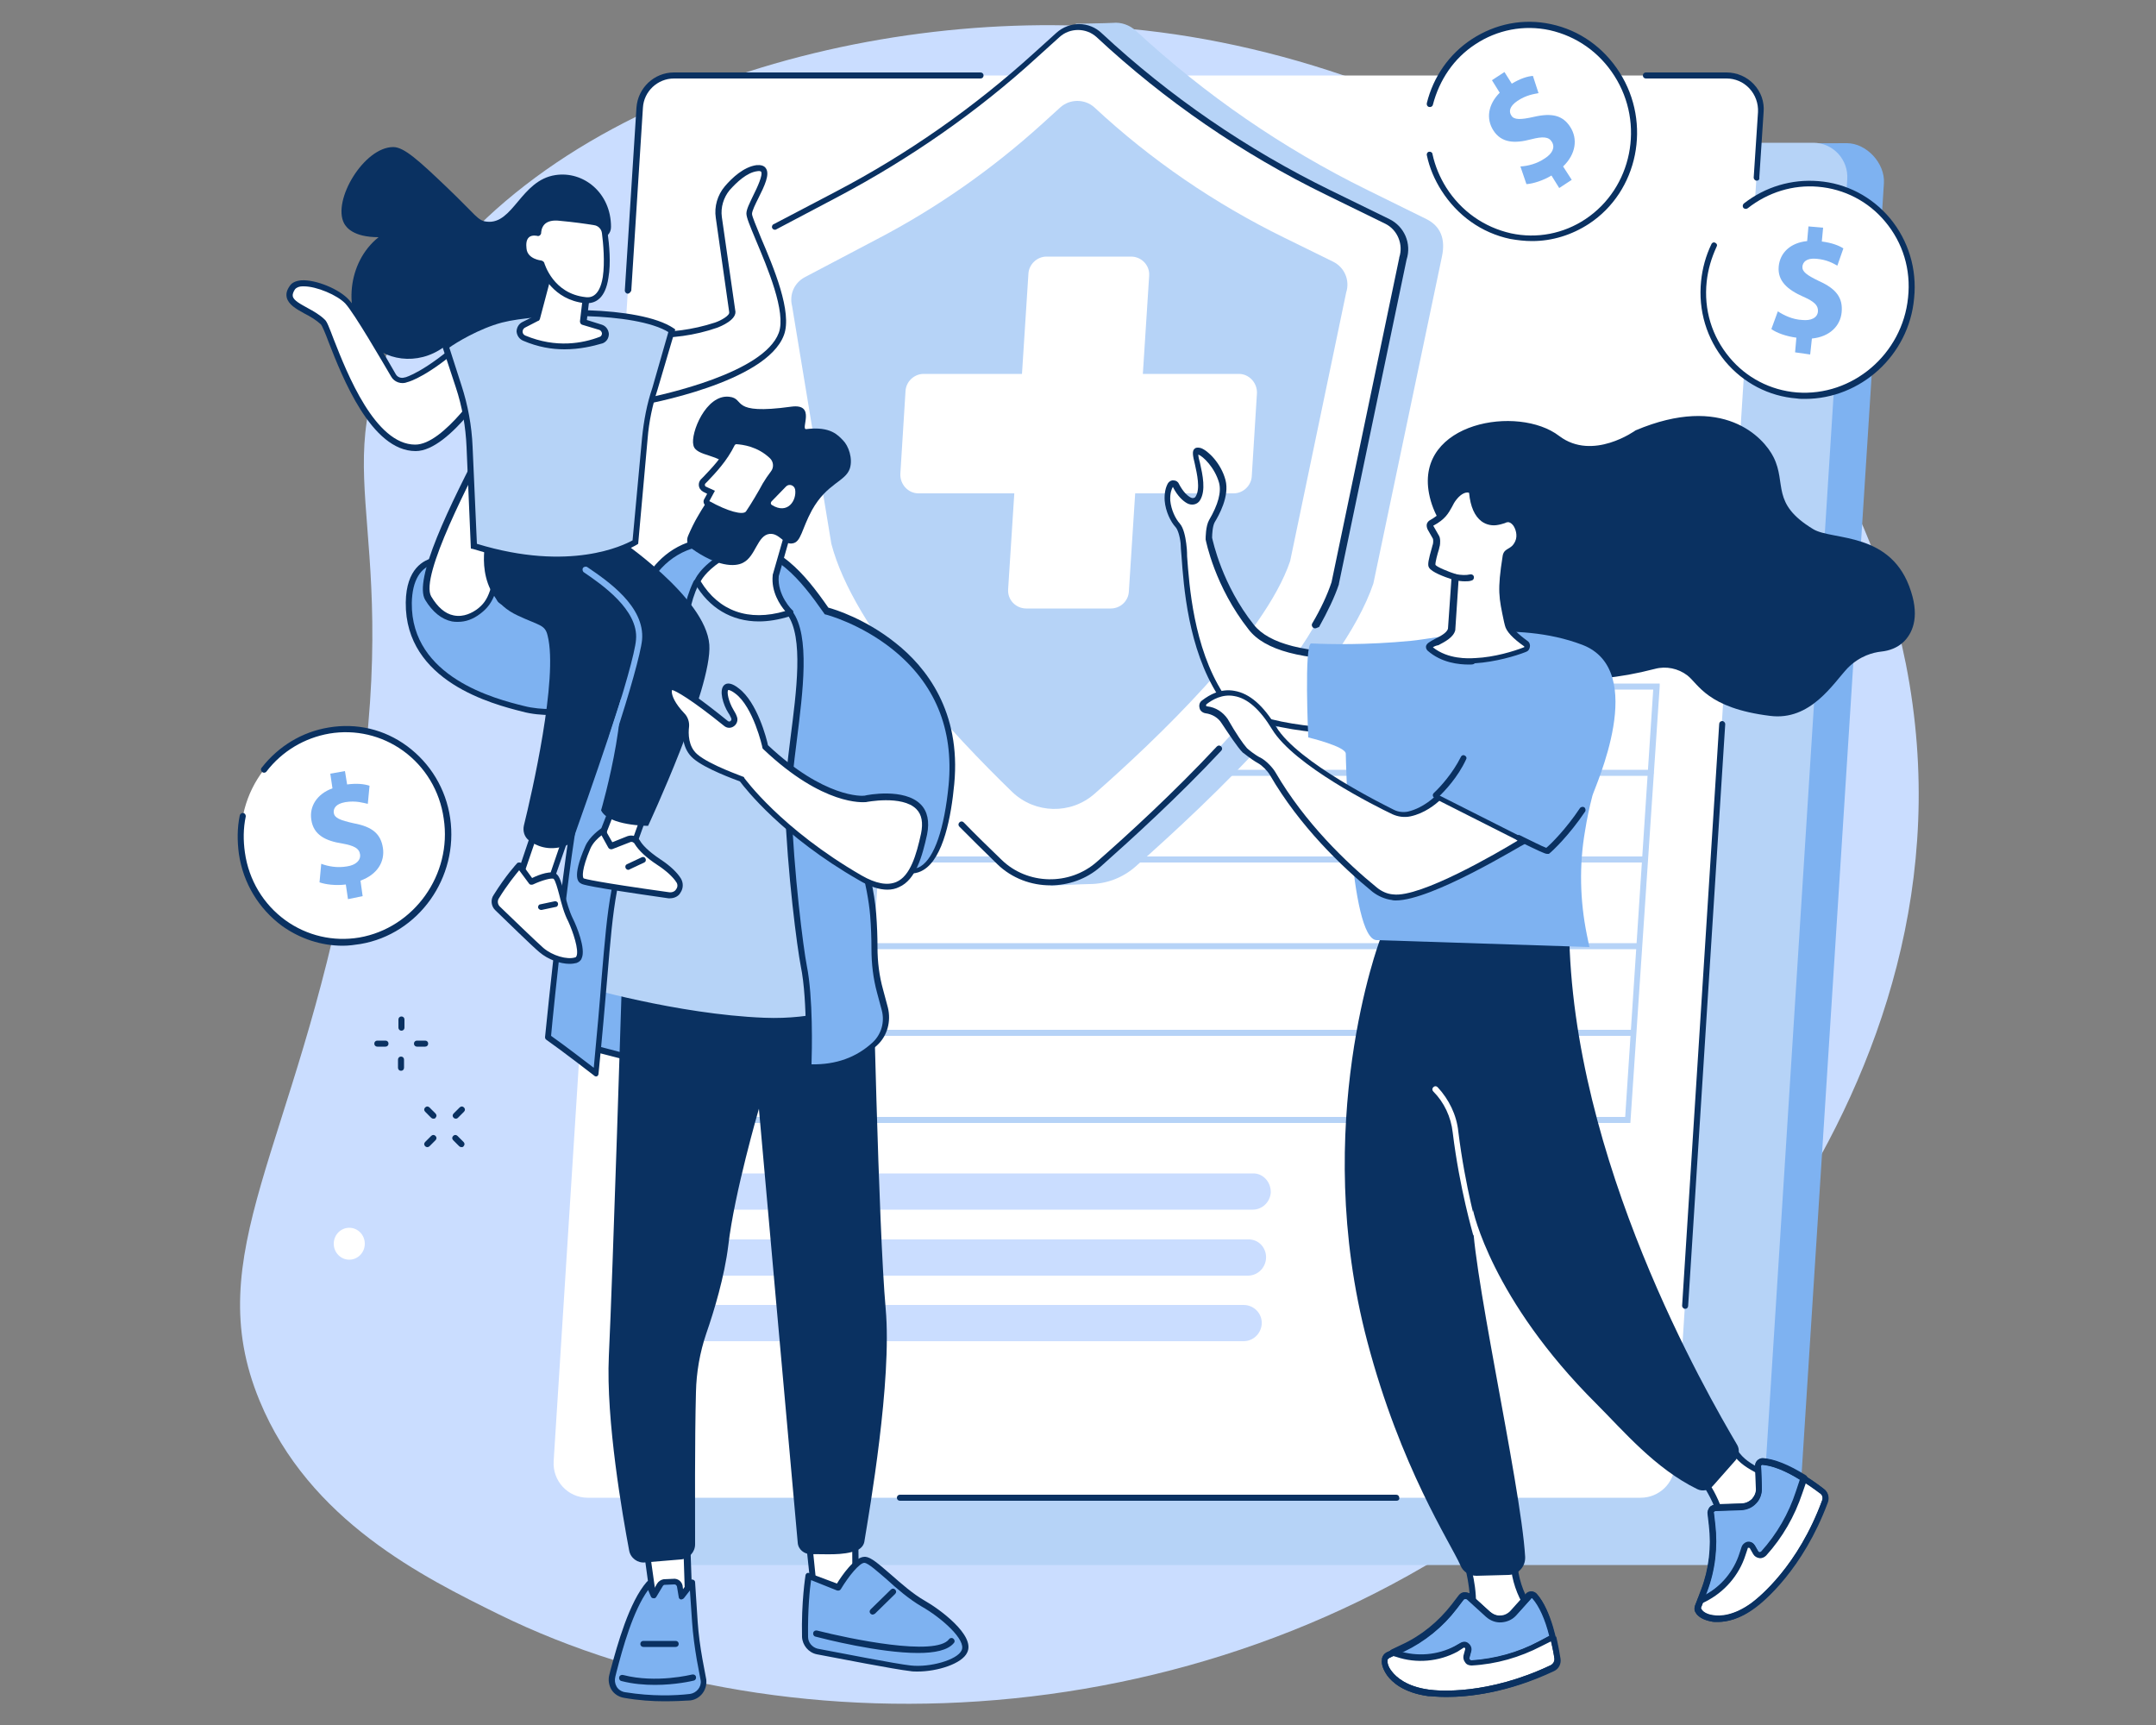 <?xml version="1.0" encoding="utf-8"?>
<!-- Generator: Adobe Illustrator 24.3.0, SVG Export Plug-In . SVG Version: 6.00 Build 0)  -->
<svg version="1.1" id="Layer_1" xmlns="http://www.w3.org/2000/svg" xmlns:xlink="http://www.w3.org/1999/xlink" x="0px" y="0px"
	 viewBox="0 0 500 400" style="enable-background:new 0 0 500 400;" xml:space="preserve">
<rect x="0" y="0" width="500" height="400" fill="#808080" stroke="none"/>
<style type="text/css">
	.st0{fill:#CADDFF;}
	.st1{fill:#7EB2F1;}
	.st2{fill:#B6D3F7;}
	.st3{fill:#FFFFFF;}
	.st4{fill:#0A3161;}
</style>
<g id="Family_benefit">
	<path class="st0" d="M60.2,324.8c11.5,27.9,38.2,41,55.4,49.5c67.5,33.2,170,29.3,243.8-31.3c17.3-14.2,102.4-88.4,82.6-189
		C424.3,65.1,336.2,13.6,262,6.7C200.5,1,120.3,23.5,91.9,77.7c-17.8,34.1,3.6,44.9-11,122.2C68.3,266.7,46.1,290.7,60.2,324.8z"/>
	<g>
		<g>
			<path class="st1" d="M407.8,362.8l-243-0.8c-4.6,0-8.2-3.9-7.9-8.5l19.9-312c0.3-4.2,3.7-7.5,7.9-7.5l243.6-0.8
				c4.6,0,8.9,4.7,8.6,9.3l-19.9,312C416.7,358.7,412,362.8,407.8,362.8z"/>
			<path class="st2" d="M400.7,362.9H156.4c-4.6,0-8.2-3.9-7.9-8.5l19.9-313.8c0.3-4.2,3.7-7.5,7.9-7.5h244.2c4.6,0,8.2,3.9,7.9,8.5
				l-19.9,313.8C408.4,359.6,404.9,362.9,400.7,362.9z"/>
		</g>
		<g>
			<path class="st3" d="M380.5,347.3H136.3c-4.6,0-8.2-3.9-7.9-8.5l19.9-313.8c0.3-4.2,3.7-7.5,7.9-7.5h244.2c4.6,0,8.2,3.9,7.9,8.5
				l-19.9,313.8C388.2,344,384.7,347.3,380.5,347.3z"/>
			<path class="st4" d="M323.9,348H208.7c-0.4,0-0.7-0.3-0.7-0.7c0-0.4,0.3-0.7,0.7-0.7h115.1c0.4,0,0.7,0.3,0.7,0.7
				C324.6,347.7,324.3,348,323.9,348z"/>
			<path class="st4" d="M390.8,303.5C390.8,303.5,390.8,303.5,390.8,303.5c-0.4,0-0.7-0.4-0.7-0.7l8.6-134.9c0-0.4,0.3-0.7,0.7-0.7
				c0.4,0,0.7,0.4,0.7,0.7l-8.6,134.9C391.5,303.2,391.2,303.5,390.8,303.5z"/>
			<path class="st4" d="M407.4,41.9C407.4,41.9,407.4,41.9,407.4,41.9c-0.4,0-0.7-0.4-0.7-0.7l1-15.2c0.1-2-0.6-4-2-5.5
				c-1.4-1.5-3.3-2.3-5.3-2.3h-18.7c-0.4,0-0.7-0.3-0.7-0.7c0-0.4,0.3-0.7,0.7-0.7h18.7c2.4,0,4.7,1,6.3,2.7
				c1.7,1.8,2.5,4.1,2.3,6.5l-1,15.2C408.1,41.6,407.8,41.9,407.4,41.9z"/>
			<path class="st4" d="M145.6,68.1C145.5,68.1,145.5,68.1,145.6,68.1c-0.4,0-0.7-0.4-0.7-0.7l2.7-42.4c0.3-4.6,4.1-8.2,8.7-8.2
				h71.1c0.4,0,0.7,0.3,0.7,0.7c0,0.4-0.3,0.7-0.7,0.7h-71.1c-3.8,0-7,3-7.2,6.8l-2.7,42.4C146.2,67.8,145.9,68.1,145.6,68.1z"/>
			<g>
				<path class="st0" d="M294.7,276.6L294.7,276.6c-0.2,2.2-2,3.9-4.2,3.9H154.2c-2.5,0-4.4-2.1-4.2-4.5l0,0c0.2-2.2,2-3.9,4.2-3.9
					h136.3C292.9,272,294.8,274.1,294.7,276.6z"/>
				<path class="st0" d="M293.6,291.9L293.6,291.9c-0.2,2.2-2,3.9-4.2,3.9H153.1c-2.5,0-4.4-2.1-4.2-4.5l0,0c0.2-2.2,2-3.9,4.2-3.9
					h136.3C291.9,287.3,293.8,289.4,293.6,291.9z"/>
				<path class="st0" d="M292.6,307.1L292.6,307.1c-0.2,2.2-2,3.9-4.2,3.9H152.1c-2.5,0-4.4-2.1-4.2-4.5v0c0.2-2.2,2-3.9,4.2-3.9
					h136.3C290.9,302.6,292.8,304.7,292.6,307.1z"/>
			</g>
			<g>
				<path class="st2" d="M382.7,179.9H155c-0.4,0-0.7-0.3-0.7-0.7c0-0.4,0.3-0.7,0.7-0.7h227.8c0.4,0,0.7,0.3,0.7,0.7
					C383.5,179.6,383.1,179.9,382.7,179.9z"/>
				<path class="st2" d="M372.8,170.9h-51.3c-0.4,0-0.7-0.3-0.7-0.7c0-0.4,0.3-0.7,0.7-0.7h51.3c0.4,0,0.7,0.3,0.7,0.7
					C373.6,170.6,373.2,170.9,372.8,170.9z"/>
				<path class="st2" d="M381.4,200H154.1c-0.4,0-0.7-0.3-0.7-0.7s0.3-0.7,0.7-0.7h227.3c0.4,0,0.7,0.3,0.7,0.7S381.8,200,381.4,200
					z"/>
				<path class="st2" d="M380,220.1H152.3c-0.4,0-0.7-0.3-0.7-0.7s0.3-0.7,0.7-0.7H380c0.4,0,0.7,0.3,0.7,0.7S380.4,220.1,380,220.1
					z"/>
				<path class="st2" d="M378.7,240.2H151.3c-0.4,0-0.7-0.3-0.7-0.7c0-0.4,0.3-0.7,0.7-0.7h227.3c0.4,0,0.7,0.3,0.7,0.7
					C379.4,239.9,379.1,240.2,378.7,240.2z"/>
				<path class="st2" d="M199.3,259.2C199.3,259.2,199.3,259.2,199.3,259.2c-0.4,0-0.7-0.4-0.7-0.7l6.5-99.3c0-0.4,0.4-0.7,0.7-0.7
					c0.4,0,0.7,0.4,0.7,0.7l-6.5,99.3C200,258.9,199.7,259.2,199.3,259.2z"/>
				<path class="st2" d="M288.5,170.9H257c-0.4,0-0.7-0.3-0.7-0.7c0-0.4,0.3-0.7,0.7-0.7h31.5c0.4,0,0.7,0.3,0.7,0.7
					C289.2,170.6,288.9,170.9,288.5,170.9z"/>
				<path class="st2" d="M195.7,170.9h-31.2c-0.4,0-0.7-0.3-0.7-0.7c0-0.4,0.3-0.7,0.7-0.7h31.2c0.4,0,0.7,0.3,0.7,0.7
					C196.4,170.6,196.1,170.9,195.7,170.9z"/>
				<path class="st2" d="M378.1,260.4H148.6l0-0.7l6.7-101.2h229.6l0,0.7L378.1,260.4z M150.1,259h226.8l6.5-99.1H156.6L150.1,259z"
					/>
			</g>
		</g>
	</g>
	<g>
		<path class="st2" d="M181.6,55.1l20.6-10.8c16.8-8.8,32.4-19.7,46.4-32.4l0.9-6.4c0,0,7.1-0.1,8.6-0.2c1.9-0.2,3.9,0.5,5.4,1.9v0
			c16,14.8,34,27.2,53.5,36.8l13.8,6.8c3.2,1.6,4.5,4.5,3.6,8.7l-15.9,75.8c-7.2,21.3-37.8,50.3-55,65.5c-3.1,2.8-7,4.2-10.9,4.2
			c-1.7,0-8.9,0.4-8.9,0.4s-1.6-3-3.7-5c-16.2-15.7-44.8-45.9-51.1-70.1L178,63.2C177.1,60,178.6,56.7,181.6,55.1z"/>
		<path class="st3" d="M173.7,55.8L194.1,45c16.6-8.7,32.1-19.5,46-32.2l5.2-4.7c2.7-2.5,6.9-2.4,9.6,0.1l0,0
			c15.8,14.7,33.7,27,53.1,36.5l13.7,6.7c3.2,1.6,4.7,5.2,3.6,8.6l-15.8,75.2c-7.2,21.1-37.8,50.2-54.9,65.2
			c-6.6,5.8-16.6,5.6-22.9-0.5c-16.1-15.5-44.5-45.5-50.7-69.5l-11-66.6C169.3,60.6,170.8,57.3,173.7,55.8z"/>
		<path class="st2" d="M186.6,64.3l16.9-8.9c13.8-7.2,26.6-16.2,38.1-26.6l4.3-3.9c2.2-2,5.7-2,7.9,0l0,0
			c13.1,12.2,27.9,22.3,44,30.2l11.4,5.6c2.6,1.3,3.9,4.3,3,7.1l-13,62.3c-5.9,17.5-31.3,41.6-45.4,54c-5.5,4.8-13.7,4.6-19-0.4
			c-13.3-12.9-36.8-37.7-42-57.6l-9.1-55.1C183,68.3,184.2,65.6,186.6,64.3z"/>
		<path class="st4" d="M243.6,205.3c-4.4,0-8.9-1.6-12.3-4.9c-3-2.9-5.9-5.8-8.8-8.7c-0.3-0.3-0.3-0.7,0-1c0.3-0.3,0.7-0.3,1,0
			c2.8,2.9,5.8,5.8,8.8,8.7c6,5.8,15.7,6,22,0.5c7.2-6.3,17.9-16.1,27.9-26.8c0.3-0.3,0.7-0.3,1,0c0.3,0.3,0.3,0.7,0,1
			c-10,10.7-20.8,20.5-28,26.9C251.9,203.9,247.7,205.3,243.6,205.3z"/>
		<path class="st4" d="M305,145.7c-0.1,0-0.2,0-0.4-0.1c-0.3-0.2-0.5-0.6-0.3-1c2-3.4,3.5-6.6,4.5-9.6l15.7-75.2c0,0,0-0.1,0-0.1
			c1-3-0.4-6.4-3.2-7.8l-13.7-6.7c-19.5-9.5-37.4-21.8-53.3-36.6c-2.4-2.2-6.2-2.2-8.6,0l-5.2,4.7c-13.9,12.7-29.5,23.5-46.1,32.3
			L180,53.2c-0.3,0.2-0.8,0-0.9-0.3c-0.2-0.3,0-0.8,0.3-0.9l14.5-7.6c16.6-8.7,32-19.5,45.9-32.1l5.2-4.7c3-2.7,7.6-2.7,10.5,0.1
			c15.8,14.7,33.6,26.9,53,36.4l13.7,6.7c3.5,1.7,5.2,5.7,4,9.4l-15.7,75.2c0,0,0,0.1,0,0.1c-1,3-2.6,6.3-4.6,9.9
			C305.5,145.5,305.3,145.7,305,145.7z"/>
		<g>
			<path class="st3" d="M238.5,63.5l-4.7,73.1c-0.2,2.5,1.8,4.5,4.2,4.5h19.6c2.2,0,4.1-1.7,4.2-4l4.7-73.1c0.2-2.5-1.8-4.5-4.2-4.5
				h-19.6C240.5,59.5,238.6,61.3,238.5,63.5z"/>
			<path class="st3" d="M210,90.7l-1.2,19.2c-0.1,2.4,1.8,4.5,4.2,4.5h73.1c2.2,0,4.1-1.8,4.2-4l1.2-19.2c0.1-2.4-1.8-4.5-4.2-4.5
				h-73.1C212,86.7,210.1,88.5,210,90.7z"/>
		</g>
	</g>
	<g>
		<g>
			<g>
				<g>
					<path class="st1" d="M127.5,240.5l16.3,4.2c14.7,3.8,30.9-0.9,45.9-3.5l10.2-1.8l-1.2-17.7l-60.4,2.3L127.5,240.5z"/>
					<path class="st4" d="M155.9,246.8c-4.1,0-8.2-0.4-12.2-1.4l-16.3-4.2c-0.2-0.1-0.4-0.2-0.5-0.4c-0.1-0.2-0.1-0.4,0.1-0.6
						l10.8-16.5c0.1-0.2,0.3-0.3,0.6-0.3l60.4-2.3c0.4,0,0.7,0.3,0.7,0.7l1.2,17.7c0,0.4-0.2,0.7-0.6,0.7l-10.2,1.8
						c-2.8,0.5-5.7,1.1-8.6,1.6C172.8,245.1,164.3,246.8,155.9,246.8z M128.7,240l15.3,4c11.8,3.1,24.6,0.5,37-1.9
						c2.8-0.6,5.8-1.1,8.6-1.6l9.6-1.7l-1.1-16.4l-59.4,2.3L128.7,240z"/>
				</g>
				<g>
					<polygon class="st3" points="150,360.2 151.7,371.9 159.7,372.6 159.2,358.6 					"/>
					<path class="st4" d="M159.7,373.3C159.6,373.3,159.6,373.3,159.7,373.3l-8.1-0.7c-0.3,0-0.6-0.3-0.6-0.6l-1.6-11.7
						c-0.1-0.4,0.2-0.7,0.6-0.8l9.2-1.6c0.2,0,0.4,0,0.6,0.1c0.2,0.1,0.3,0.3,0.3,0.5l0.5,14c0,0.2-0.1,0.4-0.2,0.5
						C160,373.2,159.8,373.3,159.7,373.3z M152.3,371.2l6.6,0.5l-0.4-12.4l-7.7,1.3L152.3,371.2z"/>
				</g>
				<g>
					<g>
						<path class="st1" d="M160,393.5c-3.3,0.4-8.8,0.6-15.1-0.4c-2.1-0.3-3.4-2.4-2.9-4.5c1.6-5.7,4.3-16.5,8.6-21.4l1,2.8l1.5-2.5
							c0.2-0.3,0.6-0.6,1-0.6l2.2-0.1c0.7-0.1,1.3,0.4,1.4,1l0.4,2.4l2.5-3.3l0.6,9.2c0.2,2.9,0.6,5.8,1.1,8.7l0.9,4.8
							C163.3,391.5,161.9,393.3,160,393.5z"/>
						<path class="st4" d="M154,394.5c-2.7,0-5.9-0.2-9.3-0.8c-1.2-0.2-2.3-0.9-2.9-1.9c-0.6-1-0.8-2.3-0.5-3.4l0.3-1.2
							c1.6-5.9,4.3-15.7,8.4-20.4c0.2-0.2,0.4-0.3,0.7-0.2c0.2,0,0.4,0.2,0.5,0.5l0.5,1.3l0.7-1.2c0.3-0.5,0.9-0.9,1.5-1l2.3-0.1
							c1-0.1,1.9,0.6,2.1,1.6l0.1,0.8l1.5-2c0.2-0.2,0.5-0.3,0.8-0.2c0.3,0.1,0.5,0.3,0.5,0.6l0.6,9.2c0.2,2.9,0.6,5.8,1.1,8.6
							l0.9,4.8c0,0,0,0,0,0.1c0.2,2.3-1.4,4.4-3.7,4.7C158.5,394.4,156.4,394.5,154,394.5z M150.3,368.7c-3.5,4.8-5.9,13.5-7.3,18.9
							l-0.3,1.2c-0.2,0.8-0.1,1.6,0.3,2.3c0.4,0.7,1.2,1.2,2,1.3c6.2,1,11.6,0.8,15,0.4l0,0c1.5-0.2,2.7-1.6,2.5-3.1l-0.9-4.8
							c-0.5-2.9-0.9-5.9-1.1-8.8l-0.5-7.3l-1.4,1.8c-0.2,0.2-0.5,0.3-0.7,0.3c-0.3-0.1-0.5-0.3-0.5-0.6l-0.4-2.4
							c-0.1-0.3-0.3-0.5-0.6-0.5l-2.3,0.1c-0.1,0-0.3,0.1-0.4,0.3l-1.5,2.5c-0.1,0.2-0.4,0.4-0.7,0.3c-0.3,0-0.5-0.2-0.6-0.5
							L150.3,368.7z"/>
					</g>
					<path class="st4" d="M151.9,390.7c-2.4,0-5.1-0.2-7.8-0.9c-0.4-0.1-0.6-0.5-0.5-0.9c0.1-0.4,0.5-0.6,0.9-0.5
						c7.7,2,15.9-0.1,16-0.1c0.4-0.1,0.8,0.1,0.9,0.5c0.1,0.4-0.1,0.8-0.5,0.9C160.5,389.8,156.7,390.7,151.9,390.7z"/>
					<path class="st4" d="M149.2,381.9c-0.4,0-0.7-0.3-0.7-0.7c0-0.4,0.3-0.7,0.7-0.7l7.5,0c0,0,0,0,0,0c0.4,0,0.7,0.3,0.7,0.7
						c0,0.4-0.3,0.7-0.7,0.7L149.2,381.9C149.2,381.9,149.2,381.9,149.2,381.9z"/>
				</g>
				<g>
					<polygon class="st3" points="187.1,352.6 188.9,369.7 198.5,369.4 198.3,352.2 					"/>
					<path class="st4" d="M188.9,370.4c-0.4,0-0.7-0.3-0.7-0.6l-1.8-17.1c0-0.2,0-0.4,0.2-0.5c0.1-0.1,0.3-0.2,0.5-0.2l11.2-0.4
						c0.2,0,0.4,0.1,0.5,0.2c0.1,0.1,0.2,0.3,0.2,0.5l0.2,17.2c0,0.4-0.3,0.7-0.7,0.7L188.9,370.4
						C188.9,370.4,188.9,370.4,188.9,370.4z M187.9,353.3l1.6,15.7l8.2-0.3l-0.1-15.8L187.9,353.3z"/>
				</g>
				<g>
					<g>
						<path class="st1" d="M186.7,379.5c0,1.6,1.2,3,2.8,3.3c5.6,1.1,18.1,3.5,21.6,3.9c4.6,0.5,11.3-1.3,12.6-3.9
							c1.6-3.3-5.8-8.9-9.6-11.1c-5.7-3.3-11.2-9.9-13.5-10.2c-2.2-0.2-6.2,6.4-6.2,6.4l-6.9-2.6
							C187.5,365.4,186.6,371.3,186.7,379.5z"/>
						<path class="st4" d="M212.8,387.6c-0.6,0-1.2,0-1.7-0.1c-3.6-0.4-16.4-2.9-21.7-3.9c-1.9-0.4-3.3-2.1-3.4-4v0
							c-0.2-8.2,0.8-14.2,0.8-14.3c0-0.2,0.2-0.4,0.3-0.5c0.2-0.1,0.4-0.1,0.6,0l6.4,2.4c1.1-1.8,4.1-6.2,6.4-6.2c0.1,0,0.1,0,0.2,0
							c1.3,0.1,3,1.6,5.9,4.1c2.4,2.1,5.1,4.5,7.9,6.1c3.2,1.8,11.8,8,9.8,12C223.1,385.8,217.4,387.6,212.8,387.6z M188.1,366.4
							c-0.3,1.9-0.8,6.9-0.7,13.2c0,0,0,0,0,0c0,1.3,1,2.4,2.2,2.7c5.3,1,18,3.5,21.6,3.9c4.5,0.5,10.8-1.3,11.8-3.5
							c1.2-2.4-4.7-7.6-9.3-10.2c-2.9-1.7-5.7-4.1-8.1-6.3c-2.1-1.8-4.2-3.7-5.1-3.8c-1.1-0.1-3.7,3.1-5.5,6.1
							c-0.2,0.3-0.5,0.4-0.9,0.3L188.1,366.4z"/>
					</g>
					<path class="st4" d="M212.9,383.3c-9,0-21.9-3.3-23.8-3.8c-0.4-0.1-0.6-0.5-0.5-0.9c0.1-0.4,0.5-0.6,0.9-0.5
						c7.5,1.9,27.5,6.1,30.6,2c0.2-0.3,0.7-0.4,1-0.1c0.3,0.2,0.4,0.7,0.1,1C219.8,382.7,216.7,383.3,212.9,383.3z"/>
					<path class="st4" d="M202.4,374.4c-0.2,0-0.4-0.1-0.5-0.2c-0.3-0.3-0.3-0.7,0-1l4.7-4.6c0.3-0.3,0.7-0.3,1,0
						c0.3,0.3,0.3,0.7,0,1l-4.7,4.6C202.7,374.3,202.5,374.4,202.4,374.4z"/>
				</g>
				<path class="st4" d="M144.3,225.3c0,0-2.2,70.5-3.1,89.1c-0.7,15,3.2,37.1,4.7,45.1c0.3,1.8,2,3,3.7,2.8l8.4-0.7
					c1.8-0.2,3.2-1.7,3.2-3.5c0-7-0.1-24.1,0.2-35.3c0.1-4.6,0.9-9.2,2.4-13.6c1.8-5.2,4.2-13.1,5.1-20.4
					c1.4-12.2,7.1-31.7,7.1-31.7s7.4,83.1,9,100.6c0.1,1.6,1.5,2.7,3.1,2.7c3.1-0.1,7.4,0.4,10.6-0.9c1-0.4,1.7-1.2,1.8-2.3
					c1.1-6.8,6.4-37,4.9-53.7c-1.7-19-3-82.1-3-82.1L144.3,225.3z"/>
			</g>
			<g>
				<path class="st2" d="M134.5,228.6c0,0,22.5,6.6,42.7,7.4c12,0.5,20-3,20-3l-11.4-92.5c0,0-0.6-7.2-13.3-10.6
					c-6.8-1.8-12,6.1-12,6.1L134.5,228.6z"/>
				<g>
					<path class="st1" d="M145.7,165.6c-4.5-2.8-15.6,1-24.4-1.3c-8.8-2.2-26.7-7.6-26.5-24.6c0.2-15.8,16.9-10.1,21-0.9
						c1.4,3.2,18.9-0.8,23.5-2.9c7.7-3.5,15-1.7,15-1.7L145.7,165.6z"/>
					<path class="st4" d="M145.7,166.3c-0.1,0-0.3,0-0.4-0.1c-2.1-1.3-6-1-10.5-0.7c-4.4,0.3-9.3,0.7-13.7-0.5
						c-6.7-1.7-27.2-6.9-27-25.3c0.1-7.9,4.2-9.9,6.6-10.4c5.6-1.2,13.1,3.2,15.8,9.2c0.1,0.2,0.3,0.3,0.6,0.4
						c3.7,1.4,17.5-1.6,21.9-3.7c7.8-3.6,15.1-1.8,15.4-1.8c0.2,0,0.3,0.2,0.4,0.3c0.1,0.2,0.1,0.4,0.1,0.5l-8.6,31.4
						c-0.1,0.2-0.2,0.4-0.4,0.5C145.9,166.3,145.8,166.3,145.7,166.3z M140.1,163.8c2,0,3.7,0.2,5.1,0.8l8.2-29.8
						c-2-0.3-7.8-0.9-13.8,1.8c-4.1,1.9-18.7,5.3-23,3.7c-0.7-0.3-1.2-0.7-1.4-1.2c-2.4-5.3-9.3-9.4-14.2-8.4
						c-3.5,0.7-5.4,3.9-5.5,9.1c-0.2,17.3,19.5,22.3,26,23.9c4.2,1.1,9,0.7,13.2,0.4C136.7,163.9,138.5,163.8,140.1,163.8z"/>
				</g>
				<g>
					<path class="st1" d="M169.7,125.2c10.6,1.1,16.3,8,22,16.1c0,0,32,8.2,29,40.2c-0.9,9.8-3.7,22.7-11.5,19.7
						c-7.8-3-10.1-5.8-10.1-5.8s2.9,9,3.4,16.4c0.2,3.1,0.3,5.7,0.3,7.8c0,3.4,0.4,6.7,1.3,10l1.1,4.1c0.8,2.9-0.1,6.1-2.3,8.1
						c-3.3,3.1-8,5.6-15.4,5.3c0,0,0.6-15-1.1-23.4c-0.8-4-3.1-21.2-3.6-37.7c-0.4-11.1,6.4-35.8,0.5-44c-1.4-1.9-20.7-9.2-21.7-7
						c-2.9,6.1-2.3,10.6-2.8,13.6c-2.8,20.1-3.5,22.5-10.6,39.7c-7.9,19.1-6.2,23.9-9.9,60.5c0,0-7.4-5.7-11.2-8.4
						c0,0,4.9-49.9,7.8-58.6s4.4-20.5,1.3-24.8l11.3-15.3C147.4,141.8,150.1,123.3,169.7,125.2z"/>
					<path class="st4" d="M138.3,249.6c-0.2,0-0.3,0-0.4-0.1c-0.1-0.1-7.5-5.8-11.2-8.4c-0.2-0.1-0.3-0.4-0.3-0.6
						c0.2-2,5-50,7.8-58.7c2.8-8.7,4.3-20.1,1.4-24.2c-0.2-0.2-0.2-0.6,0-0.8l11.2-15.1c0.4-2,4.1-18.9,23-17
						c10.9,1.1,16.8,8.3,22.3,16.2c1.5,0.4,8.6,2.6,15.6,8.2c7.1,5.6,15.2,15.9,13.6,32.7c-0.7,7.5-2.5,17.1-7.1,19.9
						c-1.6,1-3.4,1.1-5.3,0.3c-4.3-1.7-6.9-3.3-8.5-4.4c0.9,3.2,2.4,9.1,2.8,14.3c0.2,2.7,0.3,5.3,0.3,7.8c0,3.3,0.4,6.6,1.3,9.8
						l1.1,4.1c0.8,3.2-0.1,6.6-2.5,8.8c-4.3,4-9.5,5.8-15.9,5.5c-0.4,0-0.7-0.3-0.7-0.7c0-0.1,0.6-15-1.1-23.2
						c-0.8-4.1-3.1-21.3-3.7-37.8c-0.1-3.8,0.6-9.2,1.3-14.9c1.4-11,3.1-23.5-0.7-28.8c-0.5-0.6-4.7-2.7-10.1-4.6
						c-6.6-2.3-9.9-2.7-10.5-2.4c-2.1,4.5-2.3,8-2.5,10.8c0,0.9-0.1,1.8-0.2,2.5c-2.8,20.1-3.4,22.4-10.6,39.9
						c-5.9,14.3-6.4,20.4-7.9,38.4c-0.5,5.8-1.1,12.9-2,21.9c0,0.3-0.2,0.5-0.4,0.6C138.4,249.6,138.3,249.6,138.3,249.6z
						 M127.8,240.2c3,2.1,7.8,5.8,9.9,7.4c0.8-8.4,1.4-15.2,1.8-20.6c1.5-17.7,2-24.3,8-38.8c7.2-17.4,7.7-19.6,10.5-39.5
						c0.1-0.7,0.1-1.5,0.2-2.4c0.1-2.8,0.4-6.7,2.6-11.4c0.2-0.5,0.7-0.7,1.5-0.8c4.2-0.4,20,5.7,21.5,7.7c4.1,5.7,2.4,18.5,1,29.8
						c-0.7,5.6-1.4,10.9-1.3,14.7c0.6,16.4,2.8,33.5,3.6,37.6c1.5,7.5,1.2,19.8,1.1,22.9c5.7,0.1,10.4-1.6,14.2-5.1
						c2-1.9,2.8-4.7,2.1-7.4l-1.1-4.1c-0.9-3.3-1.3-6.7-1.3-10.2c0-2.5-0.1-5.1-0.3-7.7c-0.6-7.2-3.4-16.1-3.4-16.2
						c-0.1-0.3,0-0.7,0.3-0.8c0.3-0.2,0.7-0.1,0.9,0.2c0,0,2.4,2.7,9.8,5.6c1.5,0.6,2.9,0.5,4.1-0.2c3.2-2,5.5-8.7,6.5-18.9
						c1.2-13-3.2-23.6-13.1-31.5c-7.4-5.9-15.3-8-15.4-8c-0.2,0-0.3-0.1-0.4-0.3c-5.6-8-11.1-14.8-21.5-15.8l0,0
						c-7.8-0.8-13.8,1.7-17.8,7.3c-3,4.2-3.7,8.7-3.7,8.7c0,0.1-0.1,0.2-0.1,0.3l-11,14.9c2.8,4.8,1.4,16.1-1.5,25
						C132.8,190.3,128.2,235.4,127.8,240.2z"/>
				</g>
				<g>
					<path class="st3" d="M121.5,103.1c0,0-3.4,10.8-5.2,23.2c-1.5,10.5-2.4,13.2-5.4,15.5c-3.1,2.3-7.9,3.1-11.6-3.1
						c-3.7-6.2,16.1-40.3,17.2-43.5c1.6-4.5,5.1-7.6,9.5-8.5c3.6-0.7,8.3-0.2,10.8,1.6c1.1,0.8,6.9,5.6,5.7,8.2
						c-1.1,2.3-4.1,3.1-11.6,0.1c0,0,5.9,4.5,4.9,5.9c-1,1.5-2.5,0.2-5-1.4C128,99.5,123.2,98.5,121.5,103.1z"/>
					<path class="st4" d="M106.2,144.2c-0.5,0-0.9,0-1.4-0.1c-2.4-0.5-4.5-2.2-6.2-5c-2.7-4.6,5.2-21.2,14.3-38.4
						c1.5-2.8,2.6-5,2.9-5.7c1.7-4.7,5.4-8,10-9c4-0.8,8.9-0.1,11.4,1.7c0.1,0.1,7.5,5.7,5.9,9.1c-1.2,2.5-4.1,3.1-8.9,1.7
						c1.6,1.6,2.9,3.3,2.2,4.4c-1.3,1.9-3.1,0.7-5-0.6c-0.3-0.2-0.6-0.4-1-0.6c-1.4-0.9-3.8-1.7-5.7-1.1c-1.2,0.4-2,1.3-2.5,2.6
						c-0.2,0.5-3.4,11.1-5.1,23.1c-1.5,10.5-2.4,13.5-5.7,16C109.7,143.6,108,144.2,106.2,144.2z M129.2,87.1
						c-1.1,0-2.1,0.1-3.1,0.3c-4.1,0.8-7.4,3.8-8.9,8c-0.3,0.7-1.3,2.8-2.9,5.9c-5.1,9.7-17,32.4-14.3,37c1.5,2.5,3.2,4,5.2,4.4
						c2.4,0.5,4.4-0.7,5.4-1.4c2.8-2.1,3.6-4.5,5.1-15.1c1.8-12.3,5.2-23.2,5.2-23.3c0,0,0,0,0,0c0.7-1.8,1.9-3,3.4-3.5
						c2.4-0.8,5.1,0.1,6.9,1.3c0.3,0.2,0.7,0.4,1,0.6c2.1,1.4,2.6,1.6,3,0.9c0.1-0.6-2.2-3-4.8-5c-0.3-0.2-0.4-0.6-0.2-0.9
						c0.2-0.3,0.5-0.4,0.9-0.3c8.2,3.2,10,1.7,10.7,0.2c0.8-1.8-3.5-6-5.4-7.4C134.8,87.8,132,87.1,129.2,87.1z"/>
				</g>
			</g>
			<g>
				<g>
					<path class="st3" d="M172,118.9l-3.9,9.9c-5.3,3.1-6.4,6.1-6.4,6.1c4.4,7.7,12.1,10.3,21.2,7.4l0.3-0.2c0,0-3.9-3.7-3.4-8.6
						l5.4-18.7L172,118.9z"/>
					<path class="st4" d="M176,144.1c-6.3,0-11.6-3.1-14.9-8.9c-0.1-0.2-0.1-0.4,0-0.6c0-0.1,1.2-3.2,6.5-6.3l3.8-9.7
						c0.1-0.2,0.2-0.4,0.4-0.4l13.2-4.1c0.2-0.1,0.5,0,0.7,0.2c0.2,0.2,0.3,0.4,0.2,0.7l-5.3,18.6c-0.4,4.4,3.1,7.9,3.2,7.9
						c0.2,0.2,0.2,0.4,0.2,0.6c0,0.2-0.2,0.4-0.4,0.5l-0.3,0.2c0,0-0.1,0-0.1,0.1C180.6,143.7,178.2,144.1,176,144.1z M162.5,134.8
						c4.2,6.9,11.1,9.4,19.6,6.9c-1.2-1.4-3.3-4.5-2.9-8.3c0,0,0-0.1,0-0.1l5-17.4l-11.7,3.6l-3.8,9.6c-0.1,0.1-0.2,0.3-0.3,0.3
						C164.4,131.8,162.9,134,162.5,134.8z M168.1,128.8L168.1,128.8L168.1,128.8z"/>
				</g>
				<g>
					<g>
						<path class="st4" d="M169.1,92c3.9,0.4-0.1,4.3,14.4,2.3c5.9-0.8,2,5.4,3.5,5.2c5.7-0.7,7.4,1.5,8.5,2.6
							c1.3,1.3,2.3,4.2,1.6,6.5c-1,3.1-5.3,3.4-8.8,9.7c-2.4,4.4-2.5,7.4-4.5,7.7c-2,0.4-3-2.4-5.3-2.2c-2.9,0.3-3.2,5.2-6.2,6.7
							c-1.9,1-6,0.9-11.9-3.3c-1-0.7-1.3-1.9-0.8-3c0.6-1.4,1.4-3.1,2.3-4.6c4.3-7.5,7.5-8.8,6.8-11c-1.1-3.4-7.4-2.6-7.9-5.4
							C160.1,100.5,163.7,91.4,169.1,92z"/>
						<g>
							<path class="st3" d="M179.4,109.7L179.4,109.7c-0.7,0.9-1.3,1.8-1.9,2.8c-1,1.8-2.8,4.9-4,6.5c-1.4,2-7.6-1.1-9.5-2.2
								c-0.3-0.2-0.4-0.6-0.2-0.9l1-1.8l-1.5-0.7c-0.2-0.1-0.3-0.3-0.4-0.4c-0.2-0.5-0.2-1,0.2-1.3c1.7-1.8,4.8-4.8,6.7-8.7
								c0.2-0.4,0.6-0.7,1.1-0.6c1.5,0.1,5.1,0.5,8.2,3.5C180.2,106.8,180.3,108.5,179.4,109.7z"/>
							<path class="st4" d="M171.9,120.3c-2.2,0-5.4-1.5-8.1-2.9c-0.3-0.2-0.5-0.5-0.6-0.8c-0.1-0.4,0-0.7,0.2-1l0.6-1.1L163,114
								c-0.3-0.2-0.5-0.4-0.7-0.7c-0.4-0.7-0.3-1.6,0.3-2.2l0.5-0.5c1.7-1.8,4.4-4.5,6.1-8c0.3-0.7,1-1.1,1.7-1
								c1.5,0,5.4,0.5,8.7,3.6c1.4,1.3,1.5,3.4,0.4,4.9l0,0c-0.7,0.8-1.3,1.7-1.8,2.7c-1.2,2.1-2.9,5-4,6.6
								C173.6,120.1,172.8,120.3,171.9,120.3z M164.5,116.2c4.3,2.4,7.8,3.3,8.5,2.4c1.1-1.6,3-4.8,3.9-6.5c0.6-1,1.2-1.9,1.9-2.8
								c0.7-0.9,0.6-2.2-0.2-3c-2.9-2.8-6.4-3.2-7.8-3.3c-0.2,0-0.3,0.1-0.4,0.2c-1.8,3.7-4.5,6.5-6.3,8.4l-0.5,0.5
								c-0.1,0.1-0.2,0.3-0.1,0.5c0,0.1,0.1,0.1,0.1,0.2l2.2,1L164.5,116.2z"/>
						</g>
						<path class="st3" d="M179,117.1c3.7,2.3,5.8-1.1,5.4-3.6c-0.2-1-1.4-1.4-2.1-0.7l-3.4,3.5C178.7,116.6,178.7,116.9,179,117.1z
							"/>
					</g>
				</g>
			</g>
		</g>
		<g>
			<g>
				<g>
					<g>
						<path class="st3" d="M142.4,186.5l-2.3,5.9c-0.6,1.7,0.3,3.5,1.9,3.9l1.8,0.5c1.5,0.4,3-0.6,3.5-2.1l2.7-7.5L142.4,186.5z"/>
						<path class="st4" d="M144.5,197.6c-0.3,0-0.6,0-0.9-0.1l-1.8-0.5c-0.9-0.2-1.7-0.8-2.1-1.7c-0.5-0.9-0.6-2-0.3-3.1l2.3-5.9
							c0.1-0.3,0.4-0.5,0.7-0.4l7.7,0.6c0.2,0,0.4,0.1,0.5,0.3c0.1,0.2,0.1,0.4,0.1,0.6l-2.7,7.5
							C147.5,196.5,146.1,197.6,144.5,197.6z M142.9,187.3l-2.1,5.4c-0.2,0.6-0.1,1.3,0.2,1.9c0.3,0.5,0.7,0.9,1.3,1l1.8,0.5
							c1.1,0.3,2.3-0.4,2.7-1.7l2.4-6.7L142.9,187.3z"/>
					</g>
					<g>
						<path class="st3" d="M139.7,192.7c0,0-2.5,1.6-3.5,3.8c-0.9,2.2-2.7,6.9-1.2,7.8c1.1,0.6,13.7,2.4,20,3.3
							c2,0.3,3.4-1.9,2.4-3.6c-0.8-1.3-2.5-2.8-4.5-4.1c-3.1-2.1-4.4-3.6-5-4.6c-0.4-0.7-1.3-1-2-0.7l-4.1,1.6L139.7,192.7z"/>
						<path class="st4" d="M155.4,208.3c-0.1,0-0.3,0-0.4,0c-18.9-2.7-19.9-3.2-20.2-3.4c-0.6-0.3-2.3-1.2,0.9-8.6
							c1-2.4,3.6-4.1,3.7-4.2c0.2-0.1,0.4-0.1,0.5-0.1c0.2,0,0.3,0.2,0.4,0.3l1.7,3l3.5-1.4c1.1-0.4,2.3,0,2.9,1
							c0.5,0.9,1.8,2.4,4.8,4.4c2.3,1.5,3.9,3.1,4.7,4.4c0.6,1,0.6,2.3-0.1,3.3C157.4,207.8,156.4,208.3,155.4,208.3z M139.5,193.7
							c-0.8,0.6-2,1.7-2.6,3.1c-2,4.7-1.9,6.7-1.5,6.9c0.3,0.1,2.6,0.8,19.8,3.2c0.8,0.1,1.4-0.3,1.6-0.7c0.4-0.5,0.4-1.2,0-1.7
							c-0.7-1.1-2.3-2.6-4.3-3.9c-2.6-1.7-4.4-3.4-5.3-4.9c-0.2-0.4-0.7-0.6-1.1-0.4l-4.1,1.6c-0.3,0.1-0.7,0-0.9-0.3L139.5,193.7z"
							/>
					</g>
					<path class="st4" d="M145.7,201.7c-0.3,0-0.5-0.2-0.6-0.4c-0.2-0.4,0-0.8,0.3-0.9l3.4-1.6c0.4-0.2,0.8,0,0.9,0.3
						c0.2,0.4,0,0.8-0.3,0.9l-3.4,1.6C145.9,201.7,145.8,201.7,145.7,201.7z"/>
				</g>
				<g>
					<g>
						<path class="st3" d="M123.8,193.3l-2.9,8.6c-0.4,1.7,0.6,3.4,2.1,3.7l1.8,0.3c1.4,0.2,2.8-0.9,3.1-2.5l3.1-9L123.8,193.3z"/>
						<path class="st4" d="M125.3,206.6c-0.2,0-0.3,0-0.5,0l-1.8-0.3c-0.9-0.1-1.6-0.6-2.1-1.4c-0.6-0.9-0.8-2-0.6-3.1
							c0,0,0,0,0-0.1l2.9-8.6c0.1-0.3,0.4-0.5,0.8-0.5l7.2,1c0.2,0,0.4,0.1,0.5,0.3c0.1,0.2,0.1,0.4,0.1,0.6l-3.1,8.9
							C128.3,205.3,126.9,206.6,125.3,206.6z M121.7,202.1c-0.1,0.7,0,1.4,0.4,2c0.3,0.4,0.7,0.7,1.2,0.8l1.8,0.3
							c1.1,0.2,2.1-0.7,2.3-1.9c0,0,0-0.1,0-0.1l2.8-8.2l-5.8-0.8L121.7,202.1z"/>
					</g>
					<g>
						<path class="st3" d="M115.1,207.9c-0.6,0.9-0.4,2,0.3,2.7c2.6,2.5,8.4,8.2,10.1,9.6c2.3,1.9,5.8,3,8,2.3
							c2.2-0.7,0-6.8-1.2-9.3c-1.9-3.7-2.5-9.2-3.6-10.1c-1.1-0.9-5.5,1.2-5.5,1.2l-2.8-3.8C120.5,200.7,117.9,203.5,115.1,207.9z"
							/>
						<path class="st4" d="M132.1,223.5c-2.2,0-5-1-7-2.7c-1.8-1.5-7.7-7.3-10.2-9.7c-1-0.9-1.2-2.5-0.4-3.6v0
							c2.8-4.5,5.3-7.2,5.4-7.3c0.1-0.2,0.4-0.2,0.6-0.2c0.2,0,0.4,0.1,0.5,0.3l2.4,3.3c1.6-0.8,4.6-1.9,5.7-0.9
							c0.7,0.6,1.1,2,1.8,4.4c0.5,2,1.1,4.2,2,6c0.8,1.6,3,6.9,2,9.1c-0.2,0.6-0.7,0.9-1.2,1.1C133.3,223.4,132.7,223.5,132.1,223.5
							z M120.4,201.8c-0.9,1.1-2.8,3.4-4.7,6.5c0,0,0,0,0,0c-0.4,0.6-0.3,1.4,0.2,1.9c2.5,2.4,8.4,8.1,10.1,9.6
							c2.1,1.8,5.5,2.8,7.4,2.2c0.1,0,0.2-0.1,0.3-0.3c0.6-1.4-0.8-5.6-1.9-8c-1-1.9-1.6-4.2-2.1-6.2c-0.4-1.5-0.9-3.3-1.3-3.7
							c-0.4-0.3-2.7,0.3-4.8,1.3c-0.3,0.1-0.7,0.1-0.9-0.2L120.4,201.8z M115.1,207.9L115.1,207.9L115.1,207.9z"/>
					</g>
					<path class="st4" d="M125.5,211c-0.3,0-0.6-0.2-0.7-0.5c-0.1-0.4,0.2-0.8,0.5-0.8l3.3-0.7c0.4-0.1,0.8,0.2,0.8,0.5
						c0.1,0.4-0.2,0.8-0.5,0.8l-3.3,0.7C125.6,211,125.5,211,125.5,211z"/>
				</g>
				<path class="st4" d="M143.2,124.8c0,0,20.5,13.7,21.3,24.7c0.7,10-14.2,42-14.2,42s-9.2,0-10.9-3.6c0,0,8.3-28.5,2.8-36.4
					c-3.4-4.9-20.1-23.7-20.1-23.7L143.2,124.8z"/>
				<path class="st4" d="M112.6,125.8c0,0-2.9,12.1,7.4,16.9c5.1,2.4,6.4,2.1,7,4.7c2.5,9.8-3.7,36.7-5.5,44
					c-0.3,1.3,0.1,2.7,1.2,3.5c1.6,1.2,4.4,2.5,8.2,1.3c1-0.3,1.8-1.1,2.2-2.1c2.6-7.3,14-39.5,14.6-45.8
					c0.7-8.1-9.2-14.3-14.2-17.7C128.6,127.2,112.6,125.8,112.6,125.8z"/>
				<path class="st1" d="M141.9,171.5c-0.1,0-0.1,0-0.2,0c-0.4-0.1-0.6-0.5-0.4-0.9c3.3-10,6-19.4,6.2-22.3
					c0.6-6.9-8-12.8-12.1-15.6c-0.3-0.2-0.4-0.7-0.2-1c0.2-0.3,0.7-0.4,1-0.2c4.7,3.2,13.4,9.1,12.7,16.9c-0.3,3-2.9,12.3-6.3,22.6
					C142.5,171.3,142.2,171.5,141.9,171.5z"/>
			</g>
			<path class="st4" d="M113.1,86.8c-1.6-0.2-5.8-1.1-10.2-6.3c-6.1,4.4-13.9,3.2-18.1-1.9c-5.1-6.2-4.4-17.7,3-23.6
				c-5.9,0-7.5-2.3-8-3.2c-2.8-5.3,4.6-17.7,11.4-17.7c2.5,0,5.9,3.1,12.5,9.4c6.8,6.5,7.1,7.7,9.2,7.9c6.1,0.7,7.9-9.6,15.9-10.8
				c6.5-1,12.9,4.1,12.9,12c0,3.1-3.9,2.5-6.1,8.7C132.7,69.2,122.7,88.1,113.1,86.8z"/>
			<g>
				<g>
					<path class="st3" d="M149.6,77.6c5.6,0.3,11.2-0.4,16.5-2.2c0,0,4.2-1.5,3.7-3.3l-3.1-21.7c-0.3-2.4,0.4-4.9,1.9-6.7
						c1.7-2,4.2-4.3,6.8-4.7c4.8-0.6-1.7,8.1-1.8,10.6c-0.1,2.5,10.2,20.6,7.5,27.9c-4,10.8-33,15.9-33,15.9L149.6,77.6z"/>
					<path class="st4" d="M148.1,94.1c-0.2,0-0.3-0.1-0.5-0.2c-0.2-0.1-0.2-0.4-0.2-0.6l1.5-15.8c0-0.4,0.4-0.7,0.7-0.6
						c5.5,0.3,11-0.4,16.2-2.1c1.5-0.5,3.5-1.7,3.3-2.4c0,0,0-0.1,0-0.1L166,50.5c-0.4-2.6,0.4-5.3,2.1-7.3c1.7-2,4.4-4.5,7.3-4.9
						c1-0.1,1.8,0.1,2.2,0.7c1,1.4-0.3,4.1-1.7,6.9c-0.7,1.4-1.5,3-1.5,3.7c0,0.6,1.1,3.1,2.1,5.6c2.9,6.8,7.3,17.2,5.3,22.5
						c-4.1,11.1-32.3,16.1-33.5,16.3C148.2,94.1,148.2,94.1,148.1,94.1z M150.3,78.3l-1.3,14.2c4.9-1,28.1-6,31.6-15.3
						c1.8-4.8-2.7-15.3-5.3-21.5c-1.5-3.6-2.2-5.3-2.2-6.2c0-1,0.8-2.5,1.6-4.2c0.9-1.8,2.3-4.8,1.8-5.5c-0.1-0.1-0.4-0.2-0.9-0.1
						c-2.4,0.3-4.8,2.6-6.4,4.4c-1.4,1.7-2.1,4-1.8,6.2l3.1,21.6c0.6,2.2-3.4,3.8-4.2,4.1C161.1,77.8,155.7,78.5,150.3,78.3z"/>
				</g>
				<g>
					<path class="st3" d="M114.6,86.6l-6.9-7.6c-8.9,7.9-13.4,9.1-13.4,9.1c-1.1,0.5-2.4,0-3-1c-2.5-4.3-8.6-14.7-10.7-17
						c-2.7-2.9-10.9-5.9-12.7-3.3c-2.7,3.9,3.6,4.8,7,8c1.7,1.6,8.9,29.2,21.5,29.2C104.1,103.9,114.6,86.6,114.6,86.6z"/>
					<path class="st4" d="M96.4,104.6C96.4,104.6,96.4,104.6,96.4,104.6c-10.3,0-17-17.1-20.2-25.3c-0.7-1.9-1.5-3.8-1.8-4.1
						c-1.1-1-2.4-1.8-3.8-2.5c-2-1.1-3.7-2.1-4.1-3.7c-0.2-0.9,0-1.7,0.7-2.7c0.5-0.8,1.5-1.2,2.7-1.3c3.3-0.2,8.8,2,11.1,4.6
						c2.2,2.4,8.3,12.8,10.8,17.2c0.4,0.7,1.3,1,2.1,0.7c0,0,0.1,0,0.1,0c0,0,4.5-1.2,13.1-8.9c0.3-0.3,0.7-0.2,1,0.1l6.9,7.6
						c0.2,0.2,0.2,0.6,0.1,0.8C114.8,87.7,104.4,104.6,96.4,104.6z M70.5,66.4c-0.1,0-0.2,0-0.4,0c-0.6,0-1.3,0.2-1.7,0.7
						c-0.4,0.6-0.6,1.2-0.5,1.6c0.2,1,1.8,1.8,3.4,2.7c1.3,0.7,2.9,1.6,4,2.7c0.5,0.4,1,1.7,2.1,4.6c3.1,7.9,9.6,24.4,18.9,24.4
						c0,0,0,0,0,0c6.6,0,15.7-13.8,17.4-16.5l-6.1-6.7c-8.1,7.2-12.6,8.6-13.1,8.7c-1.4,0.6-3.1,0-3.8-1.3
						c-2-3.4-8.5-14.6-10.6-16.9C78.2,68.4,73.4,66.4,70.5,66.4z"/>
				</g>
				<g>
					<path class="st2" d="M155.8,76.7l-4,13.4c-1.2,3.7-2,7.5-2.3,11.4l-2.2,24.2c0,0-13,8.5-37.4,0.9l-1-23
						c-0.2-4.8-1.1-9.5-2.5-14.1l-3-9.2c0,0,6.3-4.5,12.8-6.1C125.3,71.8,148.4,71.6,155.8,76.7z"/>
					<path class="st4" d="M129.3,130.5c-5.4,0-11.9-0.8-19.6-3.2l-0.5-0.1l-1-23.5c-0.2-4.7-1-9.4-2.5-13.9l-3.2-9.7l0.4-0.3
						c0.3-0.2,6.5-4.6,13.1-6.3c8.8-2.3,32.3-2.7,40.2,2.6l0.4,0.3l-4.1,13.9c-1.2,3.7-2,7.5-2.3,11.3l-2.2,24.5l-0.3,0.2
						C147.3,126.5,141.1,130.5,129.3,130.5z M110.6,126.1c21.6,6.6,34.1,0.3,36.1-0.8l2.2-23.8c0.4-3.9,1.1-7.8,2.4-11.6L155,77
						c-7.7-4.7-30.1-4.4-38.6-2.2c-5.3,1.4-10.7,4.7-12.2,5.8l2.8,8.7c1.5,4.6,2.4,9.4,2.6,14.3L110.6,126.1z"/>
				</g>
			</g>
			<g>
				<g>
					<path class="st3" d="M136.8,62.2l-1.5,12.4l4,1.2c1.4,0.4,1.5,2.4,0.1,2.9c-3.8,1.5-10.3,2.8-17.8-0.3c-1.3-0.5-1.4-2.4-0.1-3
						l3.1-1.6l3.7-14.3L136.8,62.2z"/>
					<path class="st4" d="M130.9,81c-2.9,0-6.1-0.5-9.6-2c-0.9-0.4-1.4-1.2-1.5-2.1c0-0.9,0.5-1.8,1.3-2.2l2.8-1.4l3.7-14
						c0-0.2,0.2-0.3,0.3-0.4c0.2-0.1,0.4-0.1,0.6-0.1l8.5,2.8c0.3,0.1,0.5,0.4,0.5,0.8l-1.4,11.8l3.5,1.1c0.9,0.3,1.5,1.1,1.6,2.1
						c0,1-0.5,1.8-1.4,2.2C137.4,80.3,134.4,81,130.9,81z M128.8,60.4L125.2,74c-0.1,0.2-0.2,0.4-0.4,0.4l-3.1,1.6
						c-0.3,0.2-0.5,0.5-0.5,0.9c0,0.4,0.2,0.7,0.6,0.9c7.2,3,13.4,1.8,17.3,0.3c0.5-0.2,0.5-0.7,0.5-0.8c0-0.1-0.1-0.6-0.6-0.8
						l-4-1.2c-0.3-0.1-0.5-0.4-0.5-0.8l1.4-11.8L128.8,60.4z"/>
				</g>
				<g>
					<path class="st3" d="M125.5,61.1c0,0-3.8-0.4-4.1-3.4c-0.4-4.7,3.4-3.7,3.4-3.7s-0.3-4.1,5-3.5c3.3,0.4,6.1,0.8,7.9,1
						c1.3,0.2,2.3,1.2,2.5,2.5c0.4,2.5,0.8,6.8,0.2,10.3c-0.5,3.1-1.8,5.6-4.8,5.3C127.6,68.8,125.5,61.1,125.5,61.1L125.5,61.1z"/>
					<path class="st4" d="M136.2,70.3c-0.2,0-0.4,0-0.6,0c-7.3-0.8-10-6.8-10.6-8.5c-1.6-0.3-4-1.4-4.3-4c-0.2-1.8,0.2-3.1,1.1-3.8
						c0.7-0.6,1.6-0.7,2.3-0.7c0.1-0.6,0.4-1.5,1.1-2.3c1-1,2.6-1.4,4.6-1.2c3.4,0.4,6.2,0.8,8,1c1.6,0.3,2.8,1.5,3.1,3.1
						c0.4,2.9,0.8,7.1,0.2,10.5C140.4,69.2,138.1,70.3,136.2,70.3z M126.2,60.9c0.1,0.3,2.1,7.2,9.6,8c0.8,0.1,3.2,0.3,4-4.7
						c0.5-3.4,0.1-7.8-0.2-10.1c-0.1-1-0.9-1.8-1.9-1.9c-1.8-0.3-4.6-0.7-7.9-1c-1.6-0.2-2.8,0.1-3.5,0.8c-0.8,0.8-0.8,2-0.8,2
						c0,0.2-0.1,0.4-0.3,0.6c-0.2,0.1-0.4,0.2-0.6,0.1c0,0-1.2-0.3-1.9,0.3c-0.7,0.6-0.7,1.7-0.6,2.6c0.2,2.5,3.4,2.8,3.4,2.8
						C125.9,60.5,126.1,60.7,126.2,60.9z"/>
				</g>
			</g>
		</g>
		<g>
			<path class="st3" d="M177.5,173.3c0,0-2.1-9.6-6.6-13c-4-3-3.2,2-1.4,4.8c0.3,0.5,0.6,1,0.7,1.4c0.4,1.1-0.9,2.1-1.9,1.3
				c-3.8-3.1-11.8-9.3-12.8-8.4c-1.1,0.9-0.1,3.6,2.7,6.5c0.7,0.7,1,1.6,0.9,2.5c-0.2,1.9-0.2,5.1,2.2,7c3,2.6,10.8,5.3,10.8,5.3
				s8.3,11.8,27.5,22.8c10.4,6,13.1-2.1,14.8-10.2c2.5-11.5-13.7-8.1-13.7-8.1S191.5,186.4,177.5,173.3z"/>
			<path class="st4" d="M205.8,206.3c-1.9,0-4.1-0.7-6.6-2.2c-17.8-10.2-26.4-21.3-27.6-22.9c-1.3-0.5-8-2.9-10.8-5.3
				c-2.6-2.2-2.6-5.7-2.4-7.6c0.1-0.7-0.2-1.4-0.7-2c-2.1-2.2-3.4-4.4-3.3-6c0-0.6,0.3-1.1,0.7-1.5c0.6-0.5,1.6-1.4,13.7,8.4
				c0.3,0.2,0.5,0.1,0.6,0c0.1-0.1,0.3-0.2,0.2-0.6c-0.2-0.4-0.4-0.9-0.7-1.3c-1.2-1.9-2.2-5.2-1-6.4c0.7-0.7,1.9-0.5,3.4,0.7
				c4.3,3.2,6.5,11.7,6.8,13.2c13.1,12.3,21.9,11.8,22.4,11.7c0.7-0.2,9.2-1.8,13,2c1.6,1.6,2.1,4,1.5,7c-1.1,5-2.6,10.5-6.5,12.2
				C207.7,206.1,206.8,206.3,205.8,206.3z M155.9,160c-0.1,0.1-0.1,0.2-0.1,0.4c0,0.9,0.7,2.7,2.9,5c0.8,0.8,1.2,2,1.1,3.1
				c-0.2,1.6-0.2,4.6,1.9,6.4c2.9,2.5,10.5,5.1,10.6,5.2c0.1,0,0.3,0.1,0.3,0.3c0.1,0.1,8.5,11.8,27.2,22.6c3.3,1.9,6,2.4,8.1,1.5
				c3.2-1.4,4.6-6.2,5.7-11.2c0.5-2.5,0.2-4.4-1.1-5.7c-3.3-3.3-11.7-1.6-11.7-1.6c0,0,0,0-0.1,0c-0.4,0-9.7,1-23.7-12.3
				c-0.1-0.1-0.2-0.2-0.2-0.4c0-0.1-2.1-9.4-6.3-12.5c-1.2-0.9-1.6-0.8-1.6-0.8c-0.4,0.3,0,2.6,1.2,4.6c0.3,0.5,0.6,1,0.8,1.6
				c0.3,0.8,0,1.7-0.7,2.2c-0.7,0.5-1.6,0.5-2.3-0.1C160.1,162,156.7,160.2,155.9,160z"/>
		</g>
	</g>
	<g>
		<ellipse transform="matrix(0.486 -0.874 0.874 0.486 156.752 400.987)" class="st3" cx="419.2" cy="67.2" rx="24.8" ry="24"/>
		<path class="st4" d="M418.6,92.5c-0.6,0-1.3,0-1.9-0.1c-6.5-0.5-12.4-3.6-16.6-8.6c-4.3-5.2-6.3-11.8-5.6-18.6
			c0.3-3,1.1-5.9,2.4-8.6c0.2-0.4,0.6-0.5,0.9-0.3c0.4,0.2,0.5,0.6,0.3,0.9c-1.2,2.6-2,5.3-2.3,8.1c-0.7,6.5,1.2,12.7,5.3,17.6
			c3.9,4.7,9.5,7.6,15.6,8.1c12.9,1,24.5-8.9,25.8-22c0.7-6.5-1.2-12.7-5.3-17.6c-3.9-4.7-9.5-7.6-15.6-8.1
			c-5.8-0.5-11.6,1.3-16.3,5c-0.3,0.2-0.7,0.2-1-0.1c-0.2-0.3-0.2-0.7,0.1-1c5-3.9,11.1-5.7,17.3-5.2c6.5,0.5,12.4,3.6,16.6,8.6
			c4.3,5.2,6.3,11.8,5.6,18.6C442.7,82.4,431.5,92.5,418.6,92.5z"/>
		<g>
			<path class="st1" d="M416.3,81.7l0.3-3.4c-2.3-0.3-4.6-1.1-5.8-2l1.5-4.1c1.4,0.9,3.4,1.9,5.7,2c2,0.2,3.5-0.5,3.6-2
				c0.1-1.4-0.9-2.3-3.4-3.4c-3.6-1.6-6-3.6-5.7-7c0.3-3.2,2.7-5.5,6.6-5.9l0.3-3.4l3.4,0.3l-0.3,3.2c2.3,0.3,3.9,0.9,5,1.6l-1.4,4
				c-0.9-0.5-2.4-1.4-4.9-1.6c-2.3-0.2-3.1,0.8-3.2,1.8c-0.1,1.2,1,2,3.9,3.4c4,1.8,5.5,3.9,5.2,7.2c-0.3,3.2-2.8,5.7-6.9,6.1
				l-0.4,3.7L416.3,81.7z"/>
		</g>
	</g>
	<g>
		<ellipse transform="matrix(0.988 -0.156 0.156 0.988 -0.398 55.846)" class="st3" cx="355" cy="30.5" rx="24" ry="24.8"/>
		<path class="st4" d="M355.3,55.9c-1.7,0-3.4-0.2-5.1-0.5C343.6,54,338,50,334.3,44.2c-1.6-2.5-2.8-5.3-3.4-8.2
			c-0.1-0.4,0.2-0.8,0.5-0.8c0.4-0.1,0.8,0.2,0.8,0.5c0.6,2.8,1.7,5.4,3.2,7.8c3.5,5.5,8.8,9.2,15,10.6c6,1.3,12.2,0.1,17.3-3.3
			c10.8-7.2,13.8-22.1,6.7-33.2c-3.5-5.5-8.8-9.2-15-10.6c-6-1.3-12.2-0.1-17.3,3.3c-4.9,3.2-8.3,8.2-9.8,14
			c-0.1,0.4-0.5,0.6-0.9,0.5c-0.4-0.1-0.6-0.5-0.5-0.9c1.5-6.1,5.2-11.4,10.4-14.8c5.5-3.6,12-4.9,18.4-3.5
			c6.6,1.4,12.2,5.4,15.9,11.2c7.5,11.8,4.3,27.6-7.1,35.1C364.5,54.5,360,55.9,355.3,55.9z"/>
		<g>
			<path class="st1" d="M361.6,43.6l-1.8-2.9c-2,1.2-4.3,1.9-5.8,2l-1.4-4.1c1.7-0.1,3.8-0.6,5.7-1.9c1.7-1.1,2.4-2.5,1.6-3.8
				c-0.7-1.2-2.1-1.3-4.8-0.6c-3.8,1-6.9,0.9-8.8-2.1c-1.7-2.7-1.2-6,1.5-8.7l-1.8-2.9l2.9-1.9l1.7,2.7c2-1.2,3.6-1.7,4.9-1.8l1.3,4
				c-1,0.2-2.8,0.4-4.9,1.8c-1.9,1.3-2,2.5-1.4,3.4c0.6,1,2.1,1,5.2,0.3c4.3-1,6.8-0.3,8.5,2.4c1.7,2.7,1.3,6.2-1.7,9.1l2,3.1
				L361.6,43.6z"/>
		</g>
	</g>
	<g>
		
			<ellipse transform="matrix(0.258 -0.966 0.966 0.258 -127.951 221.032)" class="st3" cx="80" cy="193.8" rx="24.8" ry="24"/>
		<path class="st4" d="M79.5,219.3c-5,0-9.9-1.6-14.1-4.6c-5.4-4-9-9.9-10-16.7c-0.4-3-0.4-6,0.2-8.9c0.1-0.4,0.4-0.6,0.8-0.6
			c0.4,0.1,0.6,0.4,0.6,0.8c-0.6,2.8-0.6,5.6-0.2,8.4c0.9,6.4,4.3,12,9.4,15.7c5,3.6,11.1,5,17.1,4c12.7-2.2,21.6-14.6,19.6-27.6
			c-0.9-6.4-4.3-12-9.4-15.7c-5-3.6-11.1-5-17.1-4c-5.8,1-11,4.1-14.6,8.8c-0.2,0.3-0.7,0.4-1,0.1c-0.3-0.2-0.4-0.7-0.1-1
			c3.9-5,9.4-8.3,15.5-9.3c6.5-1.1,12.9,0.4,18.2,4.3c5.4,4,9,9.9,10,16.7c2,13.8-7.3,26.9-20.8,29.2
			C82.3,219.1,80.9,219.3,79.5,219.3z"/>
		<g>
			<path class="st1" d="M80.7,208.5l-0.5-3.4c-2.3,0.3-4.7,0-6.1-0.5l0.4-4.3c1.6,0.6,3.7,1,6,0.6c2-0.3,3.2-1.4,3-2.8
				c-0.2-1.4-1.4-2-4.1-2.5c-3.9-0.6-6.7-2-7.2-5.5c-0.5-3.1,1.3-6,4.9-7.3l-0.5-3.4l3.4-0.6l0.5,3.1c2.3-0.3,4-0.1,5.2,0.3
				l-0.4,4.2c-1-0.2-2.7-0.8-5.2-0.4c-2.3,0.4-2.8,1.5-2.7,2.5c0.2,1.2,1.5,1.7,4.6,2.4c4.4,0.8,6.3,2.5,6.8,5.7
				c0.5,3.2-1.3,6.2-5.2,7.6l0.5,3.6L80.7,208.5z"/>
		</g>
	</g>
	<g>
		<g>
			<g>
				<g>
					<path class="st3" d="M340.3,362.5c0,0,2.9,10.1,0.1,15l-0.8,2l16.6-4.3l-1.2-1.7c-2.1-3-3.4-6.4-3.9-9.9L340.3,362.5z"/>
					<path class="st4" d="M338.5,380.5l1.3-3.4c2.6-4.5-0.2-14.3-0.2-14.4l-0.3-1l12.6,1.3l0.1,0.6c0.4,3.4,1.7,6.7,3.7,9.5l1.8,2.5
						L338.5,380.5z M341,377.7l-0.3,0.7l14.3-3.7l-0.6-0.8c-2.1-2.9-3.4-6.2-3.9-9.6l-9.4-1C341.9,366,343.4,373.6,341,377.7z"/>
				</g>
				<g>
					<g>
						<path class="st1" d="M360,379.8l-2.8,1.5c-4.9,2.6-10.3,4.1-15.9,4.5h0c-0.8,0.1-1.4-0.7-1.2-1.4l0.4-1.5
							c0.2-0.8-0.7-1.5-1.4-1.1l-1.4,0.8c-4.2,2.2-9.1,2.7-13.6,1.2l-0.9-0.3l-0.1-0.1l2.3-1.1c4.7-2.2,8.8-5.5,11.9-9.7l1.6-2.1
							c0.4-0.6,1.2-0.6,1.8-0.2l4.4,4c1.7,1.6,4.4,1.4,6-0.3l3.5-3.9c0.4-0.4,1-0.4,1.4,0c2,2.3,3.4,6.1,4.2,9.5L360,379.8z"/>
						<path class="st4" d="M341.2,386.4c-0.5,0-1.1-0.2-1.4-0.7c-0.4-0.5-0.5-1.1-0.4-1.6l0.4-1.5c0-0.2,0-0.2-0.1-0.3
							c-0.1,0-0.2-0.1-0.3,0L338,383c-4.3,2.3-9.5,2.8-14.2,1.2l-0.9-0.3c-0.1,0-0.1-0.1-0.2-0.1l-0.1-0.1c-0.2-0.1-0.3-0.4-0.3-0.6
							c0-0.3,0.2-0.5,0.4-0.6l2.3-1.1c4.6-2.1,8.6-5.4,11.7-9.4l1.6-2.1c0.3-0.4,0.8-0.7,1.3-0.7c0.5,0,1.1,0.1,1.5,0.5l4.4,4
							c0.7,0.6,1.6,1,2.5,0.9c0.9,0,1.8-0.5,2.4-1.2l3.5-3.9c0.3-0.3,0.7-0.5,1.2-0.5c0,0,0,0,0,0c0.5,0,0.9,0.2,1.2,0.5
							c1.8,2,3.2,5.3,4.3,9.8c0.1,0.3-0.1,0.6-0.3,0.8c-0.1,0.1-0.1,0.1-0.2,0.1l-2.8,1.5c-5,2.6-10.5,4.2-16.2,4.5
							C341.3,386.4,341.2,386.4,341.2,386.4z M339.5,380.8c0.4,0,0.7,0.1,1,0.4c0.5,0.4,0.8,1.1,0.6,1.8l-0.4,1.5
							c-0.1,0.2,0,0.3,0.1,0.4c0,0.1,0.2,0.2,0.4,0.2c5.5-0.4,10.7-1.8,15.6-4.4l2.5-1.3c-1-4-2.4-7-3.9-8.7
							c-0.1-0.1-0.1-0.1-0.2-0.1c0,0,0,0,0,0c-0.1,0-0.1,0-0.1,0.1l-3.5,3.9c-0.9,1-2.1,1.5-3.4,1.6c-1.3,0.1-2.6-0.4-3.6-1.3
							l-4.4-4c-0.1-0.1-0.3-0.1-0.4-0.1c-0.1,0-0.2,0-0.4,0.2l-1.6,2.1c-3.2,4.2-7.4,7.6-12.2,9.9l-0.7,0.3
							c4.1,1.1,8.6,0.7,12.3-1.4l1.4-0.8C339,380.9,339.3,380.8,339.5,380.8z"/>
					</g>
					<g>
						<path class="st3" d="M360,379.8l-2.8,1.5c-4.9,2.6-10.3,4.1-15.9,4.5h0c-0.8,0.1-1.4-0.7-1.2-1.4l0.4-1.5
							c0.2-0.8-0.7-1.5-1.4-1.1l-1.4,0.8c-4.2,2.2-9.1,2.7-13.6,1.2l-0.9-0.3l-0.1-0.1l-1.3,0.6c-0.3,0.2-0.6,0.5-0.6,0.9l0,0.2
							c-0.3,2.1,2.4,6.7,10.2,7.7c4.8,0.6,15.8,0.4,28.7-5.7c0.8-0.4,1.3-1.3,1.1-2.1c-0.2-1.2-0.5-3.1-1-5.1L360,379.8z"/>
						<path class="st4" d="M335.4,393.5c-2.1,0-3.5-0.2-4.2-0.2c-5.8-0.8-8.4-3.3-9.5-4.8c-0.9-1.3-1.4-2.6-1.2-3.7l0-0.2
							c0.1-0.6,0.5-1.1,1-1.4l1.7-0.8l0.3,0.2l0.8,0.2c4.3,1.4,9.1,1,13.1-1.1l1.4-0.8c0.6-0.3,1.3-0.3,1.8,0.2
							c0.5,0.4,0.8,1.1,0.6,1.8l-0.4,1.5c-0.1,0.2,0,0.3,0.1,0.4c0,0.1,0.2,0.2,0.4,0.2c5.5-0.4,10.7-1.8,15.6-4.4l2.8-1.5l0.3,0.6
							l0.9-0.2c0.5,2.1,0.8,3.9,1,5.1c0.2,1.2-0.4,2.4-1.5,2.9C349.6,392.6,340.5,393.5,335.4,393.5z M323.1,384l-1,0.5
							c-0.1,0.1-0.2,0.2-0.3,0.3l0,0.2c-0.1,0.5,0.1,1.5,1,2.6c1,1.3,3.4,3.5,8.6,4.2c2.1,0.3,13.6,1.3,28.3-5.7
							c0.5-0.3,0.8-0.8,0.8-1.4c-0.1-1-0.4-2.5-0.8-4.1l-2.2,1.1c-5,2.6-10.5,4.2-16.2,4.5c-0.6,0-1.2-0.2-1.5-0.7
							c-0.4-0.5-0.5-1.1-0.4-1.6l0.4-1.5c0-0.2,0-0.2-0.1-0.3c-0.1,0-0.2-0.1-0.3,0L338,383c-4.3,2.3-9.5,2.8-14.2,1.2L323.1,384z"
							/>
					</g>
					<path class="st4" d="M335.4,393.5c-2.1,0-3.5-0.2-4.2-0.2c-5.8-0.8-8.4-3.3-9.5-4.8c-0.9-1.3-1.4-2.6-1.2-3.7l0-0.2
						c0.1-0.6,0.5-1.1,1-1.4l3.6-1.7c4.6-2.1,8.6-5.4,11.7-9.4l1.6-2.1c0.3-0.4,0.8-0.7,1.3-0.7c0.5,0,1.1,0.1,1.5,0.5l4.4,4
						c0.7,0.6,1.6,1,2.5,0.9c0.9,0,1.8-0.5,2.4-1.2l3.5-3.9c0.3-0.3,0.7-0.5,1.2-0.5c0,0,0,0,0,0c0.5,0,0.9,0.2,1.2,0.5
						c3.4,3.8,4.9,11.7,5.3,14.9c0.2,1.2-0.4,2.4-1.5,2.9C349.6,392.6,340.5,393.5,335.4,393.5z M339.5,370.8l-1.6,2.1
						c-3.2,4.2-7.4,7.6-12.2,9.9l-3.6,1.7c-0.1,0.1-0.2,0.2-0.3,0.3l0,0.2c-0.1,0.5,0.1,1.5,1,2.6c1,1.3,3.4,3.5,8.6,4.2
						c2.1,0.3,13.6,1.3,28.3-5.7c0.5-0.3,0.8-0.8,0.8-1.4c-0.5-3.1-1.9-10.7-5-14.2c-0.1-0.1-0.1-0.1-0.2-0.1c0,0,0,0,0,0
						c-0.1,0-0.1,0-0.1,0.1l-3.5,3.9c-0.9,1-2.1,1.5-3.4,1.6c-1.3,0.1-2.6-0.4-3.6-1.3l-4.4-4c-0.1-0.1-0.3-0.1-0.4-0.1
						C339.8,370.6,339.6,370.7,339.5,370.8L339.5,370.8z"/>
				</g>
			</g>
			<g>
				<g>
					<path class="st3" d="M392.6,339.9c0,0,6.7,8.2,6.5,13.7l0.2,2.1l8.6-4.7l4.1-7.9l-1.9-0.7c-3-1.9-6.2-2.9-8-6L392.6,339.9z"/>
					<path class="st4" d="M398.8,356.9l-0.3-3.2l0,0c0.2-5.2-6.3-13.2-6.3-13.2l-0.6-0.8l11-4l0.3,0.5c1.3,2.1,3.3,3.3,5.5,4.4
						c0.7,0.4,1.5,0.8,2.2,1.3l2.6,0.9l-4.6,8.8L398.8,356.9z M399.9,353.6l0.1,1l7.5-4.1l3.6-7l-1.3-0.5c-0.7-0.5-1.5-0.9-2.2-1.3
						c-2.2-1.2-4.2-2.3-5.7-4.5l-8.1,2.9C395.5,342.4,400,348.8,399.9,353.6z"/>
				</g>
				<g>
					<g>
						<path class="st1" d="M418.4,343l-1,3c-1.7,5.3-4.6,10.1-8.3,14.3l0,0c-0.5,0.6-1.5,0.5-1.8-0.2l-0.8-1.4
							c-0.4-0.7-1.5-0.6-1.8,0.2l-0.5,1.5c-1.4,4.5-4.7,8.3-8.9,10.3l-0.8,0.4l-0.1,0l0.9-2.4c1.8-4.9,2.5-10.1,1.8-15.2l-0.3-2.6
							c-0.1-0.7,0.4-1.3,1.2-1.3l6-0.2c2.3-0.1,4.2-2,4.1-4.4l-0.2-5.2c0-0.5,0.4-1,1-0.9c3,0.2,6.7,2.1,9.6,3.9L418.4,343z"/>
						<path class="st4" d="M394.3,371.9c-0.2,0-0.4-0.1-0.5-0.3c-0.2-0.2-0.2-0.5-0.1-0.7l0.9-2.4c1.8-4.7,2.4-9.9,1.8-14.9
							l-0.3-2.6c-0.1-0.5,0.1-1.1,0.4-1.5c0.3-0.4,0.9-0.6,1.4-0.7l6-0.2c0.9,0,1.8-0.4,2.5-1.1c0.6-0.7,1-1.6,0.9-2.5l-0.2-5.2
							c0-0.5,0.2-0.9,0.5-1.2c0.3-0.3,0.8-0.5,1.2-0.5c2.7,0.2,6,1.5,10,4c0.3,0.2,0.4,0.5,0.3,0.8c0,0.1,0,0.1,0,0.2l-1,3
							c-1.8,5.4-4.6,10.3-8.4,14.5c-0.4,0.4-1,0.7-1.6,0.6c-0.6-0.1-1.1-0.4-1.4-0.9l-0.8-1.4c-0.1-0.1-0.2-0.1-0.3-0.1
							c-0.1,0-0.2,0-0.2,0.2l-0.5,1.5c-1.5,4.7-4.9,8.6-9.3,10.8l-0.8,0.4c-0.1,0-0.1,0-0.2,0.1l-0.1,0
							C394.4,371.9,394.4,371.9,394.3,371.9z M408.7,339.6c-0.1,0-0.1,0-0.2,0.1c0,0-0.1,0.1-0.1,0.1l0.2,5.2c0,1.3-0.4,2.6-1.3,3.5
							c-0.9,1-2.1,1.5-3.4,1.6l-6,0.2c-0.2,0-0.3,0.1-0.4,0.2c-0.1,0.1-0.1,0.2-0.1,0.4l0.3,2.6c0.6,5.2,0,10.6-1.9,15.6l-0.3,0.7
							c3.7-2,6.6-5.5,7.9-9.6l0.5-1.5c0.2-0.6,0.8-1.1,1.4-1.2c0.7-0.1,1.3,0.3,1.6,0.8l0.8,1.4c0.1,0.2,0.3,0.2,0.3,0.2
							c0.1,0,0.2,0,0.4-0.1c3.7-4.1,6.4-8.8,8.1-14l0.9-2.7C414.1,341,411,339.8,408.7,339.6C408.7,339.6,408.7,339.6,408.7,339.6z"
							/>
					</g>
					<g>
						<path class="st3" d="M418.4,343l-1,3c-1.7,5.3-4.6,10.1-8.3,14.3l0,0c-0.5,0.6-1.5,0.5-1.8-0.2l-0.8-1.4
							c-0.4-0.7-1.5-0.6-1.8,0.2l-0.5,1.5c-1.4,4.5-4.7,8.3-8.9,10.3l-0.8,0.4l-0.1,0l-0.5,1.3c-0.1,0.4-0.1,0.8,0.1,1.1l0.1,0.2
							c1.2,1.8,6.4,3.1,12.6-1.6c3.9-2.9,11.6-10.7,16.6-24.1c0.3-0.8,0-1.8-0.7-2.3c-1-0.7-2.5-1.8-4.2-3L418.4,343z"/>
						<path class="st4" d="M398.4,376.1c-0.6,0-1.1,0-1.5-0.1c-1.6-0.3-2.8-0.9-3.5-1.8l-0.1-0.2c-0.4-0.5-0.4-1.1-0.2-1.7l0.7-1.7
							l0.4-0.1l0.7-0.3c4.1-2,7.2-5.6,8.6-9.9l0.5-1.5c0.2-0.6,0.8-1.1,1.4-1.2c0.7-0.1,1.3,0.3,1.6,0.8l0.8,1.4
							c0.1,0.2,0.3,0.2,0.3,0.2c0.1,0,0.2,0,0.4-0.1c3.7-4.1,6.4-8.8,8.1-14l1-3l0.6,0.2l0.5-0.8c1.8,1.1,3.3,2.2,4.3,3
							c1,0.7,1.3,2,0.9,3.1c-5.8,15.6-15,23.1-16.8,24.4C403.5,375.5,400.4,376.1,398.4,376.1z M394.9,371.7l-0.4,1
							c-0.1,0.1,0,0.3,0.1,0.4l0.1,0.2c0.3,0.4,1.1,1,2.5,1.2c1.6,0.3,4.9,0.2,9.1-2.9c1.7-1.3,10.7-8.5,16.3-23.8
							c0.2-0.6,0-1.2-0.4-1.5c-0.8-0.6-2-1.5-3.4-2.4l-0.8,2.3c-1.8,5.4-4.6,10.3-8.4,14.5c-0.4,0.4-1,0.7-1.6,0.6
							c-0.6-0.1-1.1-0.4-1.4-0.9l-0.8-1.4c-0.1-0.1-0.2-0.1-0.3-0.1c-0.1,0-0.2,0-0.2,0.2l-0.5,1.5c-1.5,4.7-4.9,8.6-9.3,10.8
							L394.9,371.7z"/>
					</g>
					<path class="st4" d="M398.4,376.1c-0.6,0-1.1,0-1.5-0.1c-1.6-0.3-2.8-0.9-3.5-1.8l-0.1-0.2c-0.4-0.5-0.4-1.1-0.2-1.7l1.4-3.7
						c1.8-4.7,2.4-9.9,1.8-14.9l-0.3-2.6c-0.1-0.5,0.1-1.1,0.4-1.5c0.3-0.4,0.9-0.6,1.4-0.7l6-0.2c0.9,0,1.8-0.4,2.5-1.1
						c0.6-0.7,1-1.6,0.9-2.5l-0.2-5.2c0-0.5,0.2-0.9,0.5-1.2c0.3-0.3,0.8-0.5,1.2-0.5c5.1,0.3,11.6,5,14.2,7c1,0.7,1.3,2,0.9,3.1
						c-5.8,15.6-15,23.1-16.8,24.4C403.5,375.5,400.4,376.1,398.4,376.1z M397.5,350.9l0.3,2.6c0.6,5.2,0,10.6-1.9,15.6l-1.4,3.7
						c-0.1,0.1,0,0.3,0.1,0.4l0.1,0.2c0.3,0.4,1.1,1,2.5,1.2c1.6,0.3,4.9,0.2,9.1-2.9c1.7-1.3,10.7-8.5,16.3-23.8
						c0.2-0.6,0-1.2-0.4-1.5c-2.5-1.9-8.8-6.4-13.5-6.7c-0.1,0-0.1,0-0.2,0.1c0,0-0.1,0.1-0.1,0.1l0.2,5.2c0,1.3-0.4,2.6-1.3,3.5
						c-0.9,1-2.1,1.5-3.4,1.6l-6,0.2c-0.2,0-0.3,0.1-0.4,0.2C397.5,350.5,397.4,350.7,397.5,350.9L397.5,350.9z"/>
				</g>
			</g>
			<g>
				<path class="st4" d="M363.9,215.4L320,218c0,0-16.2,42.8-2.9,93.1c7.7,29.2,19.2,46.5,21.6,51.9c0.6,1.5,2.1,2.4,3.7,2.4
					l7.5-0.2c2.2-0.1,3.9-1.9,3.8-4.2c-1-17.1-13.3-70.6-12.1-80.4c0,0,4.2,20.6,28.6,44.9c6.3,6.3,13.6,15,23.4,19.8
					c1.2,0.6,2.7,0.3,3.6-0.7l5.3-6c0.8-1,1-2.4,0.4-3.5C395.9,323.2,364.4,268.9,363.9,215.4z"/>
				<path class="st3" d="M342.3,286.7c-0.3,0-0.6-0.2-0.7-0.5c0-0.1-3.1-10.5-4.7-23.6c-0.4-3.6-2-7-4.5-9.5c-0.3-0.3-0.3-0.7,0-1
					c0.3-0.3,0.7-0.3,1,0c2.6,2.8,4.4,6.4,4.8,10.3c1.6,13,4.6,23.3,4.6,23.4c0.1,0.4-0.1,0.8-0.5,0.9
					C342.4,286.6,342.4,286.7,342.3,286.7z"/>
			</g>
		</g>
		<path class="st4" d="M436.2,151.1c2-0.2,3.8-0.9,5.2-2.2c2-1.9,3.8-5.5,1.8-11.7c-4.4-14.1-18.3-11.8-22.7-14.5
			c-9.9-6-6.1-10.5-9.2-16.7c-2.3-4.6-11.7-14.8-32-6.2c0,0-9.9,7.2-17.7,1.3c-9.5-7.3-33.3-3.2-30.2,13.3c0.9,4.8,3.6,9,7.4,11.9
			c0.7,0.5,1.5,1.1,2.3,1.6c2.5,1.5,4,4.2,4,7.2c0,9.5,3.9,29,38.7,20c2.6-0.7,5.4-0.1,7.5,1.5c2.6,2,4.6,7.6,19.2,9.4
			c9.4,1.2,14.6-7.5,18-11.1C431.4,152,434.5,151.3,436.2,151.1z"/>
		<g>
			<g>
				<path class="st3" d="M271.4,112.5c0.3-0.5,1.1-0.4,1.3,0.1c1,2.1,2.2,3,3.1,3.5c0.7,0.4,1.6,0.2,2-0.5c2-3.2-1.2-10.3-0.4-10.9
					c0.9-0.7,4.8,2.6,6,7c0.9,3.4-1.4,7.5-2.4,9.2c-0.8,1.3-0.7,4-0.7,4s2,10.6,9.8,20.6c3.5,4.5,11.8,6.9,25.8,6.7
					c6.1,7-1.2,17.4-1.2,17.4s-26.2,0.2-31.8-8.6c-8.2-12.8-8.1-30.5-8.6-35c-0.1-1-0.5-3.3-1.3-4.2c-1-1.1-2.2-3.3-2.3-5.7
					C270.6,114.3,271,113.1,271.4,112.5z"/>
				<path class="st4" d="M314.7,170.3c-2.5,0-26.7-0.2-32.2-9c-7-11-8-25.4-8.5-32.4c-0.1-1.2-0.2-2.2-0.2-2.9
					c-0.2-1.8-0.7-3.3-1.2-3.8c-1.1-1.2-2.3-3.6-2.5-6.1c-0.1-1.7,0.2-3.1,0.8-4.1l0,0c0.3-0.4,0.8-0.7,1.3-0.6c0.5,0,1,0.3,1.2,0.8
					c1,1.9,2,2.8,2.8,3.2c0.4,0.2,0.9,0.1,1.1-0.3c1.1-1.8,0.3-5.2-0.2-7.5c-0.5-2-0.7-3.1,0-3.6c0.2-0.2,0.7-0.3,1.4-0.1
					c1.7,0.6,4.7,3.6,5.7,7.4c1,3.8-1.6,8.3-2.5,9.8c-0.5,0.9-0.6,2.8-0.6,3.6c0.2,0.8,2.3,10.9,9.7,20.2c3.5,4.4,12,6.6,25.3,6.4
					l0.3,0l0.2,0.2c6.4,7.3-0.8,17.8-1.2,18.3l-0.2,0.3l-0.4,0C314.8,170.3,314.8,170.3,314.7,170.3z M272,112.9
					c-0.3,0.5-0.7,1.5-0.6,3.2c0.2,2.1,1.2,4.2,2.2,5.3c0.9,1,1.3,3.1,1.5,4.6c0.1,0.7,0.2,1.7,0.2,3c0.5,6.8,1.5,21,8.3,31.7
					c5,7.8,27.6,8.3,30.8,8.3c1.1-1.7,6.1-10.2,1.3-16c-13.6,0.1-22.4-2.2-26.1-7c-7.9-10-9.9-20.5-10-20.9l0-0.1c0-0.3,0-3,0.8-4.4
					c2.1-3.6,2.9-6.5,2.3-8.7c-1-3.5-3.7-6.1-4.8-6.5c0,0.5,0.2,1.3,0.4,2c0.6,2.7,1.4,6.3,0,8.6c-0.6,1-1.9,1.3-3,0.7
					c-0.9-0.5-2.2-1.6-3.3-3.8C272.1,112.8,272.1,112.8,272,112.9C272,112.8,272,112.8,272,112.9L272,112.9z"/>
			</g>
			<path class="st1" d="M366.9,149.5c-15.6-5.9-33.2-1.5-39.7-0.9c-10.4,1-19,0.8-23.1,0.6c-1.7-0.1-0.7,21.8-0.7,21.8
				s8.8,2.1,8.7,3.8c0,0,0.8,43.2,7.2,43.2l49.3,1.6l-0.6-2.9c-1.6-7.9-1.8-16.1-0.4-24.1c0.4-2.6,1-5.4,1.7-8.1
				C369.8,182.6,382.5,155.4,366.9,149.5z"/>
			<path class="st4" d="M333,185.1c-0.2,0-0.4-0.1-0.5-0.2c-0.3-0.3-0.3-0.7,0-1c1.6-1.5,4.4-4.6,6.3-8.4c0.2-0.4,0.6-0.5,0.9-0.3
				c0.4,0.2,0.5,0.6,0.3,0.9c-1.9,4.1-4.9,7.3-6.6,8.9C333.4,185,333.2,185.1,333,185.1z"/>
			<g>
				<path class="st3" d="M295.5,168.8c4.8,7.9,23,17.2,27.6,19.4c1.1,0.6,2.5,0.7,3.7,0.4c4-0.9,6.7-3.8,6.7-3.8l19.8,10
					c0,0-22.8,14.3-30.4,13.3c-1.5-0.2-2.9-0.8-4.1-1.8c-4.4-3.6-15.9-13.5-23.7-26.9c-0.6-1-1.9-2.4-3-3c-1.8-1-3.4-2.4-3.4-2.4
					c-1.2-1.2-3.3-4.5-4.8-6.7c-0.9-1.5-2.5-2.4-4.2-2.6l0,0c-0.9-0.1-1.2-1.2-0.5-1.8C282.1,160.5,288.6,157.5,295.5,168.8z"/>
				<path class="st4" d="M323.7,208.8c-0.3,0-0.6,0-0.9-0.1c-1.6-0.2-3.2-0.9-4.5-1.9c-7.1-5.8-16.9-15.2-23.8-27.1
					c-0.6-1-1.8-2.2-2.7-2.7c-1.8-1-3.5-2.5-3.6-2.5l0,0c-1.2-1.2-3.3-4.4-4.9-6.8c-0.8-1.3-2.2-2.1-3.7-2.3
					c-0.7-0.1-1.3-0.6-1.4-1.2c-0.2-0.7,0-1.4,0.6-1.8c1.7-1.3,4.3-2.8,7.5-2.2c3.5,0.6,6.7,3.4,9.7,8.4l0,0
					c5,8.2,25.1,18.1,27.3,19.2c1,0.5,2.2,0.6,3.2,0.4c3.8-0.9,6.3-3.6,6.4-3.6l0.4-0.4l21.4,10.8l-1.1,0.7
					C352.8,196,332.1,208.8,323.7,208.8z M289.2,173.5c0.2,0.2,1.7,1.5,3.3,2.3c1.1,0.6,2.6,2.1,3.3,3.3c6.8,11.7,16.5,21,23.5,26.7
					c1.1,0.9,2.4,1.5,3.8,1.6c6.3,0.8,24.3-9.7,28.9-12.5l-18.2-9.2c-0.9,0.8-3.4,2.9-6.7,3.6c-1.4,0.3-2.9,0.1-4.2-0.5
					c-3.8-1.8-22.8-11.3-27.9-19.7c-2.8-4.6-5.7-7.2-8.8-7.7c-2.7-0.5-5,0.8-6.4,1.9c-0.1,0.1-0.1,0.3-0.1,0.3
					c0,0.1,0.1,0.2,0.3,0.2c1.9,0.2,3.6,1.3,4.7,2.9C286.7,170.2,288.3,172.5,289.2,173.5z"/>
			</g>
			<path class="st4" d="M358.8,198c-0.5,0-1.8-0.6-6.9-3.1c-0.3-0.2-0.5-0.6-0.3-0.9c0.2-0.3,0.6-0.5,0.9-0.3
				c2.5,1.2,5.2,2.6,6.1,2.9c1.1-0.9,4.6-4.4,7.8-9.2c0.2-0.3,0.7-0.4,1-0.2c0.3,0.2,0.4,0.7,0.2,1c-3.7,5.5-7.6,9.2-8.4,9.8
				C359.1,198,359,198,358.8,198z"/>
		</g>
		<g>
			<g>
				<path class="st3" d="M349.5,120.4c-0.5,0.1-1.2,0.4-2.1,0.6c-0.4,0.1-5.1,1.2-6-6.8c-0.1-0.9-2.2-1.2-4.2,1.2
					c-1.7,2.1-1.5,3.8-5.3,6c-0.4,0.2-0.3,0.8-0.1,1.1l1.1,2c0.3,0.4,0.2,1.4,0.1,1.9c-0.4,1.4-1.3,4.3-1,4.9
					c0.6,1.1,5.3,2.5,5.3,2.5l-0.8,12.1c-0.5,2.6-6.2,3.4-5,4.4c3.8,3.3,9,3,10.6,2.9c4.6-0.2,9.2-1.7,11.5-2.5
					c0.6-0.2,0.7-1,0.2-1.4c-1.5-1.1-3.9-2.9-4.2-4.4c-1.3-6.2-1.8-7.5-0.4-15.9c0.2-1.4,1.7-0.7,2.8-3.2
					C353.1,123.3,351.2,120.1,349.5,120.4z"/>
				<path class="st4" d="M340.7,154.1c-2.4,0-6.4-0.4-9.6-3.2c-0.4-0.4-0.4-0.7-0.4-1c0.1-0.7,0.9-1.1,2-1.7
					c1.2-0.6,2.8-1.4,3.1-2.4l0.8-11.5c-1.5-0.5-4.6-1.6-5.2-2.7c-0.4-0.6-0.1-1.9,0.7-4.7c0.1-0.3,0.1-0.5,0.2-0.7
					c0.1-0.4,0.1-1.1,0-1.3l-1.2-2.1c-0.2-0.4-0.3-0.9-0.2-1.3c0.1-0.3,0.3-0.6,0.6-0.8c2.5-1.4,3.1-2.5,3.8-3.8
					c0.3-0.6,0.7-1.3,1.3-2c1.6-2,3.3-2.3,4.3-2.1c0.6,0.2,1,0.6,1.1,1.2c0.3,2.8,1.1,4.7,2.4,5.6c0.8,0.6,1.7,0.7,2.7,0.5
					c0.5-0.1,1-0.3,1.3-0.4c0.3-0.1,0.6-0.2,0.9-0.3l0,0c0.9-0.2,1.9,0.3,2.6,1.3c1,1.2,1.5,3.3,0.7,5.2c-0.7,1.6-1.6,2.1-2.2,2.4
					c-0.5,0.3-0.5,0.3-0.6,0.6c-1.2,8-0.9,9.4,0.3,14.9l0.2,0.8c0.2,0.9,1.7,2.4,3.9,4c0.5,0.3,0.7,0.9,0.6,1.4
					c-0.1,0.6-0.4,1-1,1.2c-2.3,0.9-7,2.3-11.7,2.6l-0.1,0C341.8,154.1,341.3,154.1,340.7,154.1z M332.3,150.1
					c3.5,2.8,8.2,2.6,9.7,2.5l0.1,0c4.5-0.2,9-1.6,11.3-2.5c0,0,0.1,0,0.1-0.1c0-0.1,0-0.1,0-0.1c-2.7-1.9-4.2-3.5-4.5-4.9l-0.2-0.8
					c-1.2-5.7-1.6-7.2-0.3-15.4c0.2-1,0.8-1.3,1.3-1.6c0.5-0.3,1.1-0.6,1.6-1.7c0.6-1.3,0.1-2.9-0.5-3.7c-0.4-0.5-0.9-0.8-1.3-0.7h0
					c-0.2,0-0.4,0.1-0.6,0.2c-0.4,0.1-0.9,0.3-1.5,0.4c-1.4,0.3-2.8,0-3.9-0.8c-1.6-1.2-2.6-3.4-2.9-6.6c0,0-0.1-0.1-0.4-0.1
					c0,0,0,0,0,0c-0.3,0-1.3,0.1-2.5,1.6c-0.5,0.6-0.8,1.2-1.1,1.8c-0.8,1.4-1.5,2.8-4.3,4.3c0,0,0,0.1,0.1,0.2l1.2,2.1
					c0.4,0.6,0.3,1.9,0.2,2.4c-0.1,0.2-0.1,0.5-0.2,0.8c-0.3,0.9-0.9,3.1-0.8,3.6c0.4,0.5,2.8,1.5,4.9,2.2c0.3,0.1,0.5,0.4,0.5,0.7
					l-0.8,12.1c0,0,0,0.1,0,0.1c-0.4,1.7-2.4,2.7-3.9,3.5C333,149.7,332.6,149.9,332.3,150.1z M349.5,120.4L349.5,120.4L349.5,120.4
					z"/>
			</g>
			<g>
				<path class="st3" d="M341.2,134c-1,0.3-2.1,0.2-3.8-0.1L341.2,134z"/>
				<path class="st4" d="M339.7,134.8c-0.7,0-1.5-0.1-2.5-0.3c-0.4-0.1-0.6-0.4-0.6-0.8c0.1-0.4,0.4-0.6,0.8-0.6
					c1.6,0.3,2.6,0.3,3.5,0.1c0.4-0.1,0.8,0.1,0.9,0.5c0.1,0.4-0.1,0.8-0.5,0.9C340.8,134.8,340.3,134.8,339.7,134.8z"/>
			</g>
		</g>
	</g>
	<g>
		<g>
			<path class="st4" d="M100.5,259.4c-0.2,0-0.4-0.1-0.5-0.2l-1.4-1.4c-0.3-0.3-0.3-0.7,0-1c0.3-0.3,0.7-0.3,1,0l1.4,1.4
				c0.3,0.3,0.3,0.7,0,1C100.9,259.4,100.7,259.4,100.5,259.4z"/>
			<path class="st4" d="M107,266c-0.2,0-0.4-0.1-0.5-0.2l-1.4-1.4c-0.3-0.3-0.3-0.7,0-1c0.3-0.3,0.7-0.3,1,0l1.4,1.4
				c0.3,0.3,0.3,0.7,0,1C107.4,266,107.2,266,107,266z"/>
			<path class="st4" d="M99.1,266c-0.2,0-0.4-0.1-0.5-0.2c-0.3-0.3-0.3-0.7,0-1l1.4-1.4c0.3-0.3,0.7-0.3,1,0c0.3,0.3,0.3,0.7,0,1
				l-1.4,1.4C99.5,265.9,99.3,266,99.1,266z"/>
			<path class="st4" d="M105.7,259.4c-0.2,0-0.4-0.1-0.5-0.2c-0.3-0.3-0.3-0.7,0-1l1.4-1.4c0.3-0.3,0.7-0.3,1,0c0.3,0.3,0.3,0.7,0,1
				l-1.4,1.4C106,259.4,105.8,259.4,105.7,259.4z"/>
		</g>
		<g>
			<path class="st4" d="M93.1,239C93.1,239,93.1,239,93.1,239c-0.4,0-0.7-0.3-0.7-0.7l0-1.9c0-0.4,0.3-0.7,0.7-0.7c0,0,0,0,0,0
				c0.4,0,0.7,0.3,0.7,0.7l0,1.9C93.8,238.7,93.5,239,93.1,239z"/>
			<path class="st4" d="M93,248.3C93,248.3,93,248.3,93,248.3c-0.4,0-0.7-0.3-0.7-0.7l0-1.9c0-0.4,0.3-0.7,0.7-0.7c0,0,0,0,0,0
				c0.4,0,0.7,0.3,0.7,0.7l0,1.9C93.7,248,93.4,248.3,93,248.3z"/>
			<path class="st4" d="M87.5,242.7c-0.4,0-0.7-0.3-0.7-0.7c0-0.4,0.3-0.7,0.7-0.7l1.9,0c0,0,0,0,0,0c0.4,0,0.7,0.3,0.7,0.7
				c0,0.4-0.3,0.7-0.7,0.7L87.5,242.7C87.5,242.7,87.5,242.7,87.5,242.7z"/>
			<path class="st4" d="M96.7,242.7c-0.4,0-0.7-0.3-0.7-0.7c0-0.4,0.3-0.7,0.7-0.7l1.9,0h0c0.4,0,0.7,0.3,0.7,0.7
				c0,0.4-0.3,0.7-0.7,0.7L96.7,242.7L96.7,242.7z"/>
		</g>
		<ellipse class="st3" cx="81" cy="288.4" rx="3.6" ry="3.7"/>
	</g>
</g>
</svg>
